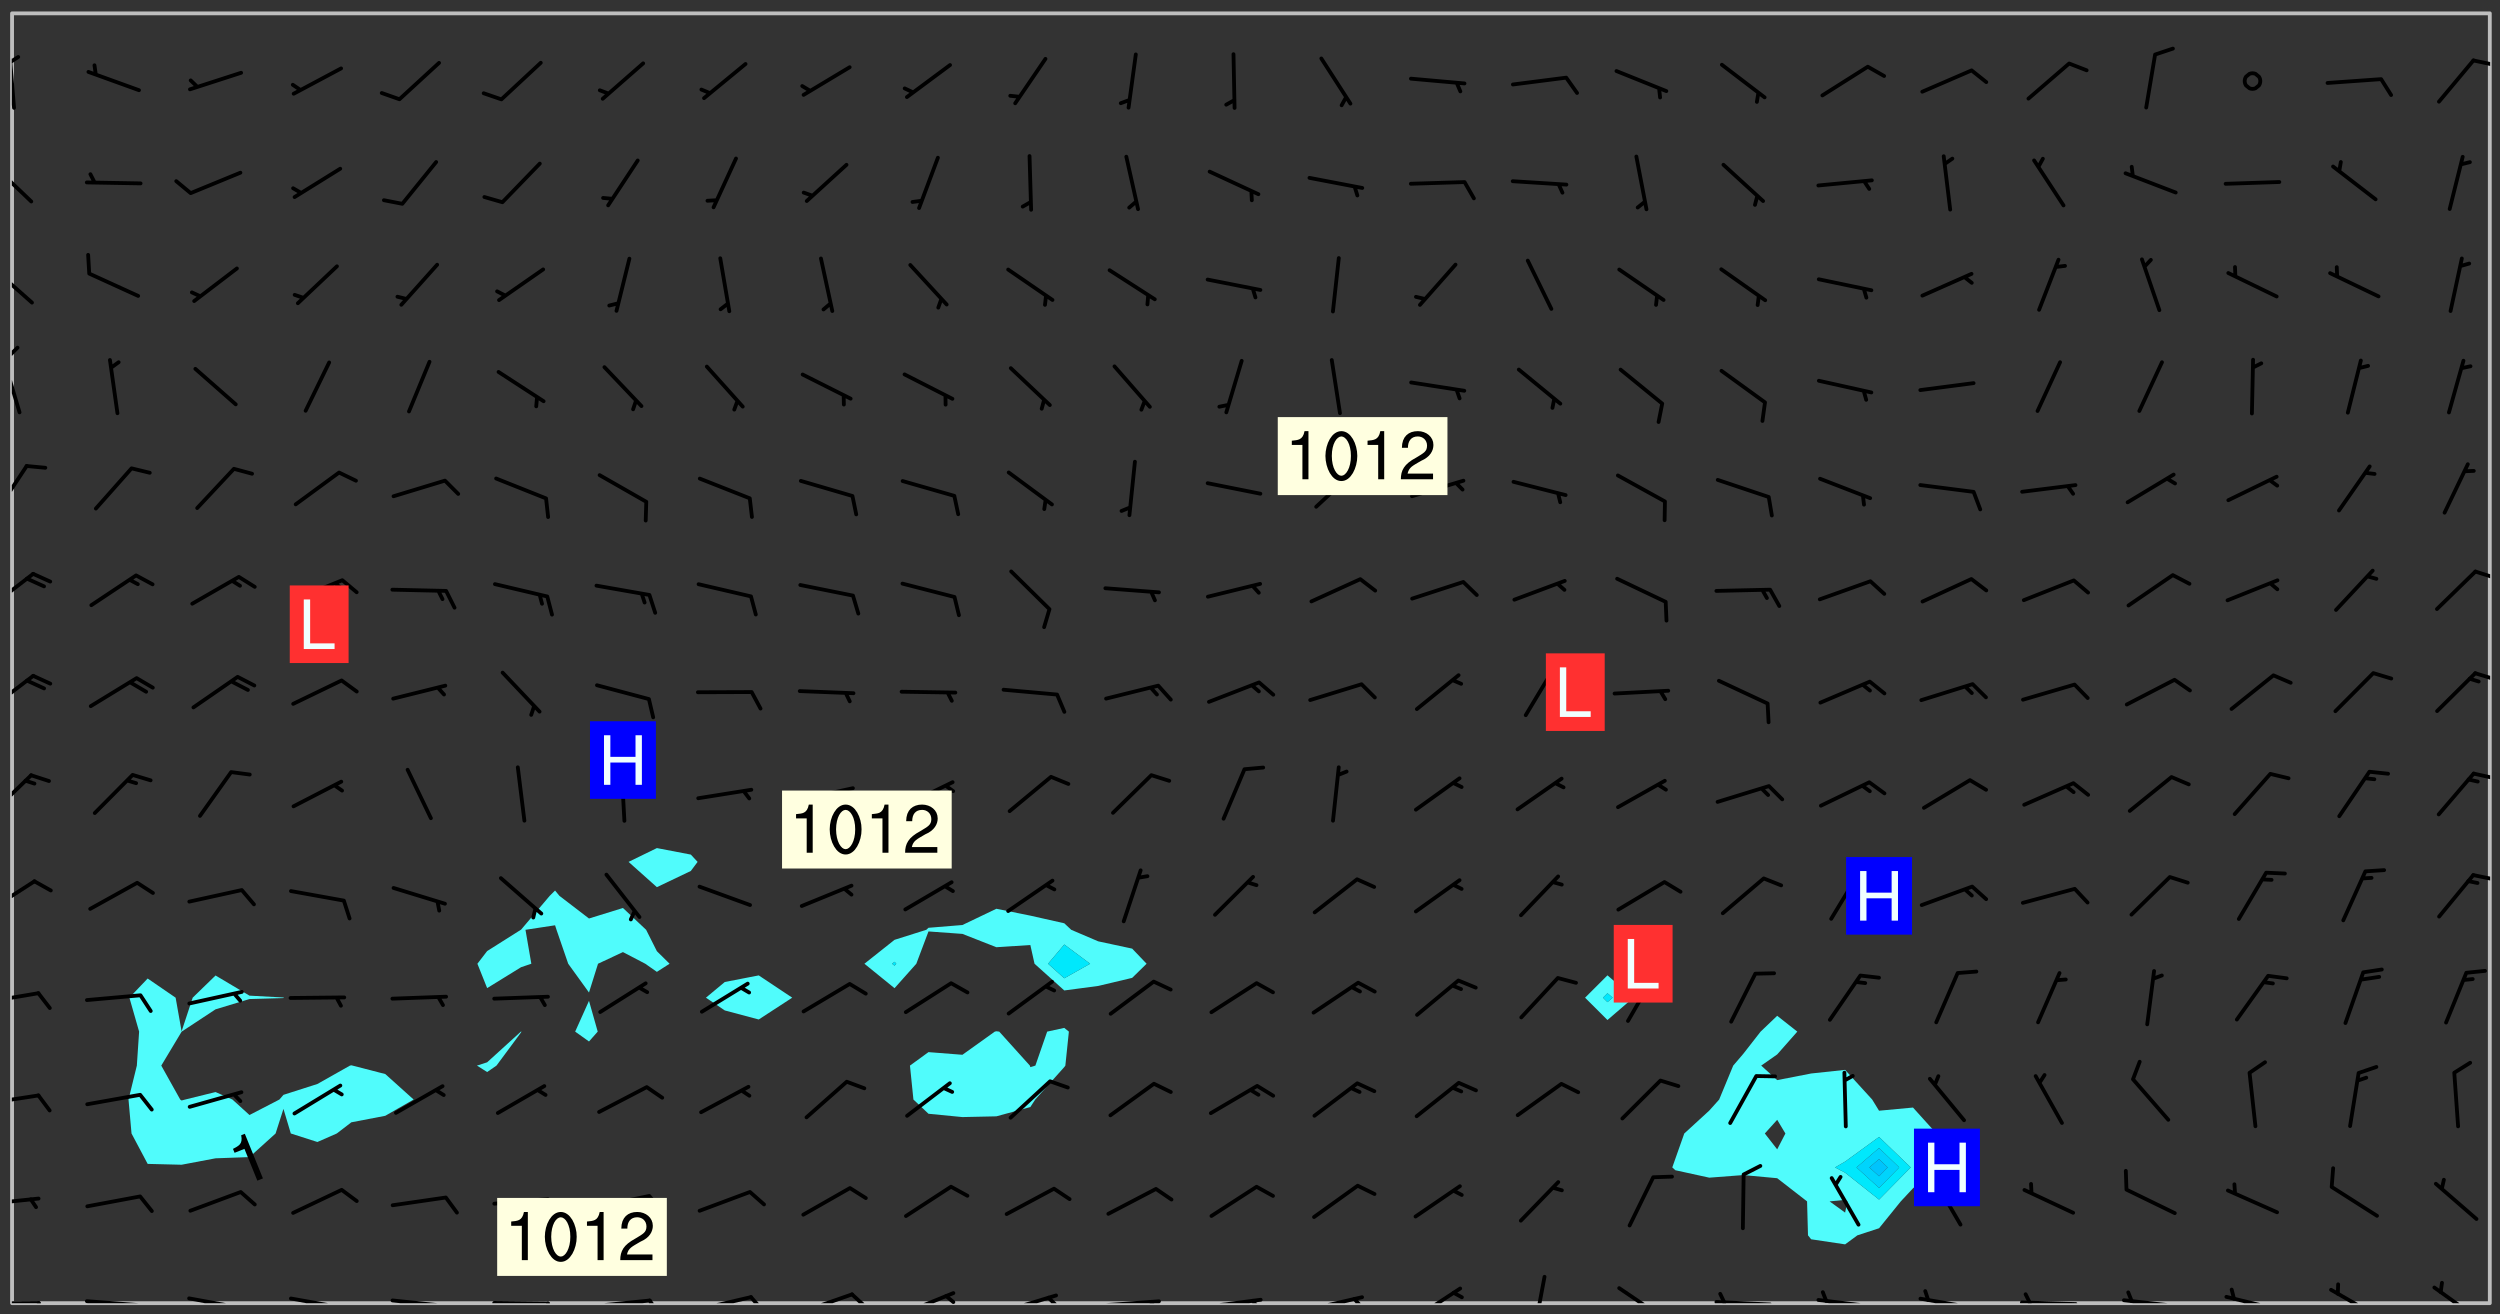 <svg xmlns="http://www.w3.org/2000/svg" role="img" xmlns:xlink="http://www.w3.org/1999/xlink" viewBox="142.45 309.95 326.84 171.84"><rect x="142.45" y="309.95" width="326.84" height="171.84" fill="#333333" stroke="none"/><defs><clipPath id="clip2"><path d="M 144 311.672 L 145 311.672 L 145 480.328 L 144 480.328 Z M 144 311.672"/></clipPath><clipPath id="clip3"><path d="M 144 311.672 L 468 311.672 L 468 480.328 L 144 480.328 Z M 144 311.672"/></clipPath><clipPath id="clip4"><path d="M 467 311.672 L 468 311.672 L 468 480.328 L 467 480.328 Z M 467 311.672"/></clipPath><clipPath id="clip5"><path d="M 144 480 L 148 480 L 148 480.328 L 144 480.328 Z M 144 480"/></clipPath><clipPath id="clip6"><path d="M 147 480 L 149 480 L 149 480.328 L 147 480.328 Z M 147 480"/></clipPath><clipPath id="clip7"><path d="M 153 479 L 162 479 L 162 480.328 L 153 480.328 Z M 153 479"/></clipPath><clipPath id="clip8"><path d="M 160 480 L 163 480 L 163 480.328 L 160 480.328 Z M 160 480"/></clipPath><clipPath id="clip9"><path d="M 166 479 L 175 479 L 175 480.328 L 166 480.328 Z M 166 479"/></clipPath><clipPath id="clip10"><path d="M 172 480 L 174 480 L 174 480.328 L 172 480.328 Z M 172 480"/></clipPath><clipPath id="clip11"><path d="M 180 479 L 188 479 L 188 480.328 L 180 480.328 Z M 180 479"/></clipPath><clipPath id="clip12"><path d="M 187 480 L 189 480 L 189 480.328 L 187 480.328 Z M 187 480"/></clipPath><clipPath id="clip13"><path d="M 193 479 L 202 479 L 202 480.328 L 193 480.328 Z M 193 479"/></clipPath><clipPath id="clip14"><path d="M 200 480 L 202 480 L 202 480.328 L 200 480.328 Z M 200 480"/></clipPath><clipPath id="clip15"><path d="M 206 480 L 215 480 L 215 480.328 L 206 480.328 Z M 206 480"/></clipPath><clipPath id="clip16"><path d="M 213 480 L 216 480 L 216 480.328 L 213 480.328 Z M 213 480"/></clipPath><clipPath id="clip17"><path d="M 220 479 L 228 479 L 228 480.328 L 220 480.328 Z M 220 479"/></clipPath><clipPath id="clip18"><path d="M 227 479 L 229 479 L 229 480.328 L 227 480.328 Z M 227 479"/></clipPath><clipPath id="clip19"><path d="M 233 479 L 241 479 L 241 480.328 L 233 480.328 Z M 233 479"/></clipPath><clipPath id="clip20"><path d="M 240 479 L 243 479 L 243 480.328 L 240 480.328 Z M 240 479"/></clipPath><clipPath id="clip21"><path d="M 246 478 L 255 478 L 255 480.328 L 246 480.328 Z M 246 478"/></clipPath><clipPath id="clip22"><path d="M 253 478 L 256 478 L 256 480.328 L 253 480.328 Z M 253 478"/></clipPath><clipPath id="clip23"><path d="M 260 478 L 268 478 L 268 480.328 L 260 480.328 Z M 260 478"/></clipPath><clipPath id="clip24"><path d="M 265 479 L 268 479 L 268 480.328 L 265 480.328 Z M 265 479"/></clipPath><clipPath id="clip25"><path d="M 273 479 L 281 479 L 281 480.328 L 273 480.328 Z M 273 479"/></clipPath><clipPath id="clip26"><path d="M 279 479 L 281 479 L 281 480.328 L 279 480.328 Z M 279 479"/></clipPath><clipPath id="clip27"><path d="M 286 479 L 295 479 L 295 480.328 L 286 480.328 Z M 286 479"/></clipPath><clipPath id="clip28"><path d="M 292 479 L 294 479 L 294 480.328 L 292 480.328 Z M 292 479"/></clipPath><clipPath id="clip29"><path d="M 300 479 L 308 479 L 308 480.328 L 300 480.328 Z M 300 479"/></clipPath><clipPath id="clip30"><path d="M 306 479 L 308 479 L 308 480.328 L 306 480.328 Z M 306 479"/></clipPath><clipPath id="clip31"><path d="M 313 479 L 321 479 L 321 480.328 L 313 480.328 Z M 313 479"/></clipPath><clipPath id="clip32"><path d="M 319 479 L 321 479 L 321 480.328 L 319 480.328 Z M 319 479"/></clipPath><clipPath id="clip33"><path d="M 327 478 L 334 478 L 334 480.328 L 327 480.328 Z M 327 478"/></clipPath><clipPath id="clip34"><path d="M 342 476 L 345 476 L 345 480.328 L 342 480.328 Z M 342 476"/></clipPath><clipPath id="clip35"><path d="M 353 478 L 361 478 L 361 480.328 L 353 480.328 Z M 353 478"/></clipPath><clipPath id="clip36"><path d="M 366 479 L 375 479 L 375 480.328 L 366 480.328 Z M 366 479"/></clipPath><clipPath id="clip37"><path d="M 367 478 L 369 478 L 369 480.328 L 367 480.328 Z M 367 478"/></clipPath><clipPath id="clip38"><path d="M 379 479 L 388 479 L 388 480.328 L 379 480.328 Z M 379 479"/></clipPath><clipPath id="clip39"><path d="M 380 478 L 382 478 L 382 480.328 L 380 480.328 Z M 380 478"/></clipPath><clipPath id="clip40"><path d="M 393 479 L 401 479 L 401 480.328 L 393 480.328 Z M 393 479"/></clipPath><clipPath id="clip41"><path d="M 393 478 L 395 478 L 395 480.328 L 393 480.328 Z M 393 478"/></clipPath><clipPath id="clip42"><path d="M 406 479 L 415 479 L 415 480.328 L 406 480.328 Z M 406 479"/></clipPath><clipPath id="clip43"><path d="M 407 478 L 409 478 L 409 480.328 L 407 480.328 Z M 407 478"/></clipPath><clipPath id="clip44"><path d="M 419 479 L 428 479 L 428 480.328 L 419 480.328 Z M 419 479"/></clipPath><clipPath id="clip45"><path d="M 420 478 L 422 478 L 422 480.328 L 420 480.328 Z M 420 478"/></clipPath><clipPath id="clip46"><path d="M 433 479 L 441 479 L 441 480.328 L 433 480.328 Z M 433 479"/></clipPath><clipPath id="clip47"><path d="M 446 478 L 454 478 L 454 480.328 L 446 480.328 Z M 446 478"/></clipPath><clipPath id="clip48"><path d="M 460 478 L 467 478 L 467 480.328 L 460 480.328 Z M 460 478"/></clipPath><clipPath id="clip49"><path d="M 144 466 L 148 466 L 148 468 L 144 468 Z M 144 466"/></clipPath><clipPath id="clip50"><path d="M 144 452 L 148 452 L 148 455 L 144 455 Z M 144 452"/></clipPath><clipPath id="clip51"><path d="M 144 439 L 148 439 L 148 442 L 144 442 Z M 144 439"/></clipPath><clipPath id="clip52"><path d="M 144 424 L 148 424 L 148 430 L 144 430 Z M 144 424"/></clipPath><clipPath id="clip53"><path d="M 465 424 L 468 424 L 468 426 L 465 426 Z M 465 424"/></clipPath><clipPath id="clip54"><path d="M 144 411 L 147 411 L 147 417 L 144 417 Z M 144 411"/></clipPath><clipPath id="clip55"><path d="M 465 410 L 468 410 L 468 412 L 465 412 Z M 465 410"/></clipPath><clipPath id="clip56"><path d="M 144 398 L 148 398 L 148 403 L 144 403 Z M 144 398"/></clipPath><clipPath id="clip57"><path d="M 465 397 L 468 397 L 468 399 L 465 399 Z M 465 397"/></clipPath><clipPath id="clip58"><path d="M 144 384 L 148 384 L 148 390 L 144 390 Z M 144 384"/></clipPath><clipPath id="clip59"><path d="M 465 384 L 468 384 L 468 386 L 465 386 Z M 465 384"/></clipPath><clipPath id="clip60"><path d="M 144 370 L 147 370 L 147 377 L 144 377 Z M 144 370"/></clipPath><clipPath id="clip61"><path d="M 144 356 L 146 356 L 146 365 L 144 365 Z M 144 356"/></clipPath><clipPath id="clip62"><path d="M 144 355 L 145 355 L 145 358 L 144 358 Z M 144 355"/></clipPath><clipPath id="clip63"><path d="M 144 344 L 147 344 L 147 350 L 144 350 Z M 144 344"/></clipPath><clipPath id="clip64"><path d="M 144 331 L 147 331 L 147 337 L 144 337 Z M 144 331"/></clipPath><clipPath id="clip65"><path d="M 144 316 L 145 316 L 145 325 L 144 325 Z M 144 316"/></clipPath><clipPath id="clip66"><path d="M 144 317 L 146 317 L 146 319 L 144 319 Z M 144 317"/></clipPath><clipPath id="clip67"><path d="M 465 317 L 468 317 L 468 319 L 465 319 Z M 465 317"/></clipPath><g id="surface1787" clip-path="url(#clip1)"><path fill="#fff" fill-opacity="0" fill-rule="evenodd" d="M 0 0 L 1000 0 L 1000 1000 L 0 1000 Z M 0 0"/><path fill="#d3d3d3" fill-opacity="0" fill-rule="evenodd" d="M162.152 355.867L161.918 356.16 161.977 356.395 162.094 356.566 162.27 356.801 162.562 357.148 162.676 357.207 162.793 357.035 162.852 356.801 163.027 356.625 163.492 356.449 164.191 356.449 164.426 356.742 164.715 357.559 164.773 357.734 164.949 357.965 165.301 358.199 166 358.898 166.172 359.074 166.406 359.422 166.641 359.832 166.93 360.414 167.34 360.879 167.57 361.113 167.805 361.289 167.922 361.52 168.098 361.812 168.27 362.977 168.27 363.211 168.328 363.5 168.387 363.617 168.504 363.734 168.852 364.145 168.969 364.316 169.145 364.492 169.32 364.727 169.438 364.898 169.609 365.25 169.668 365.484 169.902 365.891 170.137 365.832 169.961 366.008 169.902 366.938 169.32 366.938 169.086 366.824 168.738 366.938 168.621 367.055 168.562 367.348 168.504 367.523 168.387 367.695 167.922 367.988 167.863 368.223 167.805 368.336 167.805 368.98 167.863 369.152 167.863 369.562 167.922 369.621 167.922 370.027 167.98 370.434 168.098 370.609 168.156 370.668 168.387 371.309 168.328 371.602 168.328 372.301 168.27 372.883 168.27 373.117 168.211 373.348 168.156 373.699 168.156 375.621 168.211 375.738 168.637 375.738 168.27 375.855 168.246 376.207 169.137 377.375 170.879 377.914 172.219 378.273 172.219 378.812 172.309 379.621 172.844 380.336 174.363 380.605 175.254 380.52 175.344 381.684 175.879 381.863 177.039 381.684 179.094 380.699 180.254 380.336 182.133 380.16 183.828 379.98 183.648 380.699 182.133 380.785 180.883 380.875 180.078 381.145 179.004 381.953 179.273 382.672 179.809 383.57 179.629 384.195 179.363 385.004 179.629 386.082 180.254 386.98 181.059 387.16 182.309 386.98 182.043 387.703 182.141 388.207 182.195 388.5 182.195 388.672 182.254 388.965 182.254 389.371 182.43 389.488 182.781 389.605 183.188 389.605 183.48 389.43 183.594 389.312 183.652 389.195 183.77 388.965 183.828 388.789 184.18 388.324 184.41 388.148 184.586 388.09 184.762 388.148 184.82 388.324 184.938 389.312 184.992 389.781 185.051 389.953 185.168 390.188 185.344 390.246 186.16 390.305 186.449 390.305 186.566 390.539 186.625 390.945 186.684 391.297 186.684 392.402 186.801 392.695 186.918 393.043 187.207 393.742 187.383 394.094 187.965 394.848 188.316 395.023 188.488 395.082 188.957 395.316 189.598 395.781 189.945 396.016 190.238 396.191 190.531 396.246 190.762 396.309 191.578 396.656 191.871 396.832 191.984 397.004 192.336 397.355 192.453 397.531 192.977 398.172 192.977 398.461 193.035 398.812 193.035 399.16 193.094 399.512 193.152 399.801 193.27 399.859 193.441 399.918 193.617 399.918 194.199 400.152 194.375 400.27 194.551 400.559 194.727 400.793 194.84 401.027 195.133 401.258 195.25 401.375 195.25 401.785 195.309 401.84 195.598 402.074 195.832 402.191 195.891 402.309 196.008 402.48 196.066 402.598 196.297 402.832 196.355 403.008 196.59 403.066 196.707 403.125 196.59 403.238 196.531 403.355 196.531 403.473 196.414 403.766 196.297 404.055 196.297 404.637 196.473 404.754 196.59 404.812 196.648 404.93 196.766 405.047 196.879 405.105 197.055 405.453 197.113 405.805 197.172 406.211 197.172 406.387 197.113 406.562 196.996 407.262 196.996 407.434 197.113 407.609 197.406 407.902 197.812 407.902 197.988 408.02 198.105 408.191 198.223 408.484 198.223 408.719 197.695 408.719 197.465 408.484 197.23 408.484 197.055 408.543 196.996 409.242 197.055 409.59 197.172 409.766 197.348 410.176 197.465 410.406 197.754 410.875 197.93 410.93 198.453 410.93 198.688 410.988 199.445 411.629 199.504 411.922 199.504 412.156 199.562 412.215 199.793 412.562 199.793 412.914 199.676 413.086 199.676 413.379 199.969 413.668 200.262 413.844 200.434 413.902 200.727 414.078 201.02 414.195 201.602 414.602 201.891 414.836 202.184 415.012 202.402 415.172 202.418 415.184 202.648 415.359 203.289 415.883 203.465 416.117 203.582 416.293 203.758 416.469 203.871 416.641 203.871 417.281 203.988 417.457 204.457 417.574 205.039 417.691 205.273 417.75 205.504 417.863 205.797 417.98 205.91 418.039 206.496 418.391 206.785 418.562 206.961 418.625 207.137 418.68 207.312 418.738 208.012 419.09 208.301 419.266 208.535 419.32 208.824 419.496 209.059 419.613 209.699 420.02 209.992 420.137 210.164 420.195 210.398 420.254 210.809 420.312 211.039 420.371 211.273 420.488 211.332 420.66 210.922 420.836 211.391 420.895 211.449 421.188 211.562 421.422 211.738 421.477 211.973 421.535 212.148 421.594 212.555 421.711 213.195 421.945 213.312 422.117 213.371 422.352 213.371 422.527 213.312 422.645 213.254 423.051 213.488 423.285 213.605 423.344 213.953 423.461 214.594 423.691 214.77 423.809 215.059 423.926 215.234 424.102 215.469 424.566 216.051 425.672 216.227 425.848 216.574 426.023 216.75 426.141 217.102 426.258 218.148 426.781 218.383 426.84 218.848 426.953 219.141 427.012 219.605 427.188 220.363 427.77 220.598 428.004 220.945 428.469 221.121 428.645 221.41 428.879 222.227 429.578 222.52 429.754 222.809 430.043 223.102 430.219 223.395 430.508 224.09 431.148 224.266 431.324 224.559 431.559 224.848 431.793 225.316 432.082 225.957 432.664 226.305 432.898 226.539 433.191 226.887 433.539 227.238 434.004 228.172 434.996 228.52 435.402 228.637 435.578 228.871 435.637 228.984 435.754 229.629 435.93 229.859 436.043 230.094 436.102 230.387 436.277 230.617 436.395 231.551 437.094 231.957 437.5 232.191 437.676 232.598 437.852 232.832 437.969 233.648 438.316 233.996 438.551 234.23 438.668 234.523 438.957 234.754 439.074 235.512 439.426 235.863 439.598 236.094 439.656 236.387 439.773 236.621 439.832 237.492 440.008 238.309 440.008 238.777 440.238 238.949 440.297 239.824 440.996 240.289 441.113 240.582 441.172 240.758 441.23 240.988 441.289 241.457 441.348 241.805 441.406 242.156 441.465 242.562 441.523 242.855 441.523 243.027 441.582 243.027 441.812 243.203 441.988 243.496 441.988 243.844 442.047 244.195 442.105 244.895 442.223 245.535 442.223 246 441.988 246.293 441.812 246.465 441.695 246.875 441.523 247.164 441.348 248.098 440.883 248.566 440.59 249.09 440.297 249.555 440.125 250.02 439.949 251.07 439.484 251.359 439.367 251.77 439.25 252.059 439.133 252.586 438.957 254.102 438.258 254.684 437.91 254.973 437.852 255.266 437.793 255.613 437.676 256.488 437.445 256.84 437.328 256.953 437.328 257.188 437.27 258.062 437.035 258.297 436.977 259.109 436.977 259.461 436.918 260.277 436.801 260.449 436.742 260.801 436.688 261.094 436.629 261.324 436.57 262.141 436.395 262.316 436.336 262.664 436.336 262.898 436.277 263.363 436.16 264.121 435.988 264.355 435.93 264.703 435.93 265.113 435.812 265.402 435.754 266.688 435.695 266.977 435.695 267.387 435.637 267.617 435.578 267.793 435.578 268.668 435.461 269.074 435.461 269.484 435.344 269.832 435.344 270.184 435.23 271.055 435.172 272.805 435.172 273.852 435.461 274.262 435.578 274.551 435.695 274.902 435.812 275.191 435.93 276.242 436.102 276.531 436.16 276.824 436.16 277.117 436.219 277.289 436.277 277.699 436.336 277.871 436.395 277.988 436.453 278.105 436.453 278.223 436.512 278.574 436.57 278.688 436.57 279.098 436.637 281.02 437.031 282.945 437.426 284.465 437.875 286.16 438.594 288.305 439.398 289.91 438.68 291.34 437.875 292.5 436.797 293.75 436.348 296.785 435.629 298.66 435.27 300.805 433.922 303.039 432.668 305.539 431.41 307.234 430.961 309.02 430.781 310.18 430.512 310.805 431.051 312.145 430.781 312.859 429.793 313.844 428.449 314.289 428.27 315.094 427.91 316.969 427.371 318.754 426.922 320.004 426.652 321.164 426.562 322.863 426.473 324.824 426.203 326.074 426.113 326.613 426.113 327.238 426.023 328.129 426.023 330.273 425.844 332.684 425.664 335.273 425.574 336.969 425.754 338.578 425.844 340.008 426.203 341.168 426.922 343.043 427.91 344.203 429.438 344.469 430.152 345.098 430.242 345.453 431.141 345.988 431.68 346.523 433.207 347.598 433.566 348.133 433.566 347.328 434.102 347.418 435.809 348.133 438.504 349.023 439.309 349.918 440.297 350.633 441.555 352.418 442.094 353.938 441.914 354.293 443.258 355.902 442.453 356.883 441.914 357.152 442.184 357.469 441.969 357.688 441.824 358.488 442.273 358.938 441.914 359.293 441.914 359.828 441.645 360.367 440.926 360.902 440.656 361.527 439.668 362.688 440.117 363.527 440.488 364.922 441.105 366.617 440.926 368.223 440.926 370.008 441.016 370.188 439.309 370.723 437.965 371.527 438.234 372.02 439.082 372.422 439.488 372.332 440.027 372.332 440.387 373.047 440.836 373.758 440.566 375.188 440.566 375.547 441.555 375.992 442.812 376.707 444.156 377.957 444.785 379.652 445.414 380.367 445.234 380.547 444.695 381.527 444.605 381.977 444.965 382.062 446.223 381.797 446.852 381.262 447.031 381.262 447.57 381.977 448.555 382.242 449.094 383.227 450.082 384.027 451.16 383.762 451.52 383.672 452.418 383.047 454.75 382.691 456.816 382.602 458.609 382.422 459.328 382.332 459.867 382.332 461.305 381.352 463.188 380.992 464.895 380.457 465.793 379.652 466.961 379.387 467.5 381.441 468.754 381.527 469.113 381.172 469.652 381.082 469.473 381.082 470.281 381.172 471.719 380.727 472.434 379.652 472.527 379.387 473.242 379.922 474.141 380.727 474.859 381.887 475.668 383.227 475.938 383.672 476.297 383.316 476.746 381.527 476.656 380.277 476.207 379.562 475.488 378.938 475.398 378.762 478.988 378.574 480.297 467.934 480.297 467.934 311.703 412.664 311.703 412.664 360.785 413.426 360.91 416.715 361.453 418.738 364.289 418.738 367.043 421.09 367.375 423.438 367.707 427.488 367.707 426.109 371.867 424.086 372.574 422.062 373.277 421.52 373.621 418.926 375.238 418.738 375.355 416.715 373.277 415.984 370.535 413.312 368.457 411.938 364.957 411.871 364.875 409.914 362.203 412.664 360.785 412.664 311.703 294.422 311.703 294.422 403.117 294.539 403.148 294.672 403.16 294.746 403.234 294.852 403.281 294.941 403.34 295.027 403.398 295.117 403.457 295.414 403.754 295.473 403.844 295.504 403.961 295.531 404.078 295.547 404.215 295.516 404.332 295.457 404.422 295.398 404.508 295.355 404.613 295.309 404.715 295.281 404.836 295.281 404.98 295.457 405.25 295.605 405.398 295.68 405.484 295.754 405.559 295.797 405.664 295.859 405.754 295.918 405.84 295.961 405.945 296.02 406.035 296.066 406.137 296.109 406.242 296.168 406.328 296.285 406.508 296.359 406.582 296.422 406.668 296.48 406.758 296.523 406.863 296.582 406.953 296.641 407.039 296.703 407.129 296.762 407.219 296.805 407.32 296.922 407.5 296.996 407.574 297.055 407.66 297.129 407.734 297.219 407.793 297.324 407.84 297.473 407.84 297.605 407.824 297.738 407.84 297.84 407.793 297.914 407.719 297.961 407.617 297.945 407.484 297.945 407.336 297.898 407.23 297.871 407.113 297.824 407.012 297.797 406.891 297.754 406.789 297.691 406.699 297.648 406.598 297.605 406.492 297.574 406.375 297.559 406.242 297.547 406.105 297.633 406.047 297.691 405.961 297.812 405.93 297.855 406.035 297.871 406.168 297.871 406.285 297.93 406.387 297.988 406.477 298.078 406.535 298.227 406.684 298.285 406.773 298.328 406.879 298.316 406.98 298.402 407.039 298.508 407.086 298.594 407.145 298.684 407.203 298.758 407.277 298.641 407.305 298.535 407.352 298.449 407.41 298.375 407.484 298.316 407.574 298.254 407.66 298.227 407.781 298.18 407.883 298.137 407.988 298.105 408.105 298.094 408.238 298.078 408.371 298.078 408.52 298.105 408.637 298.152 408.742 298.195 408.844 298.254 408.934 298.328 409.008 298.418 409.066 298.492 409.141 298.582 409.199 298.641 409.289 298.684 409.395 298.73 409.496 298.848 409.527 298.98 409.543 299.129 409.543 299.246 409.512 299.352 409.555 299.395 409.66 299.441 409.762 299.469 409.883 299.5 410 299.527 410.117 299.559 410.238 299.586 410.355 299.691 410.398 299.793 410.445 299.926 410.43 300.074 410.578 300.137 410.664 300.211 410.738 300.281 410.812 300.371 410.875 300.477 410.918 300.578 410.961 300.695 410.992 300.832 411.008 300.949 410.977 301.023 410.902 301.051 410.785 301.039 410.652 301.008 410.531 300.98 410.414 301.023 410.309 301.141 410.309 301.23 410.371 301.348 410.398 301.496 410.398 301.629 410.414 301.777 410.414 301.91 410.43 302.043 410.414 302.191 410.414 302.324 410.398 302.457 410.387 302.594 410.398 302.711 410.371 302.844 410.355 303.035 410.297 302.977 410.473 302.961 410.605 302.934 410.727 302.918 410.859 302.859 410.945 302.727 410.961 302.621 411.008 302.516 411.051 302.398 411.082 302.281 411.109 302.016 411.141 301.867 411.141 301.734 411.156 301.66 411.23 301.719 411.316 301.867 411.465 301.984 411.645 302.059 411.715 302.148 411.777 302.238 411.836 302.324 411.895 302.414 411.953 302.516 411.996 302.621 412.059 302.727 412.102 302.812 412.16 302.918 412.207 303.02 412.25 303.199 412.367 303.258 412.457 303.215 412.559 303.168 412.664 303.184 412.797 303.406 413.02 303.465 413.109 303.508 413.211 303.539 413.332 303.582 413.434 303.598 413.566 303.629 413.684 303.641 413.82 303.672 413.938 303.82 414.086 303.922 414.129 304.027 414.172 304.145 414.203 304.277 414.219 304.414 414.234 304.531 414.234 304.648 414.203 304.738 414.145 304.781 414.039 304.828 413.938 304.871 413.832 304.902 413.715 304.914 413.582 304.914 413.434 304.902 413.301 304.887 413.168 304.855 413.051 304.812 412.945 304.766 412.84 304.723 412.738 304.68 412.633 304.664 412.5 304.68 412.367 304.707 412.25 304.738 412.133 304.766 412.012 304.812 411.91 304.902 411.852 304.988 411.789 305.062 411.715 305.152 411.656 305.375 411.434 305.434 411.348 305.508 411.273 305.625 411.094 305.684 411.008 305.684 410.859 305.609 410.785 305.508 410.738 305.402 410.695 305.301 410.652 305.242 410.562 305.195 410.457 305.168 410.34 305.258 410.281 305.375 410.25 305.477 410.207 305.656 410.09 305.805 409.941 305.816 409.809 305.805 409.703 305.715 409.645 305.582 409.66 305.434 409.66 305.301 409.676 305.168 409.66 305.047 409.629 304.961 409.57 304.887 409.496 304.828 409.406 304.766 409.32 304.648 409.141 304.59 409.055 304.621 408.934 304.707 408.875 304.828 408.844 304.887 408.758 304.887 408.637 304.855 408.52 304.797 408.43 304.738 408.344 304.691 408.238 304.664 408.121 304.648 407.988 304.707 407.898 304.781 407.824 304.871 407.766 304.988 407.586 305.062 407.512 305.121 407.426 305.27 407.277 305.391 407.246 305.523 407.23 305.656 407.246 305.73 407.32 305.773 407.426 305.789 407.559 305.758 407.676 305.641 407.707 305.508 407.719 305.359 407.867 305.316 407.973 305.27 408.074 305.242 408.195 305.211 408.312 305.211 408.461 305.242 408.578 305.285 408.684 305.344 408.773 305.418 408.844 305.492 408.918 305.609 408.949 305.73 408.977 305.848 408.949 305.98 408.934 306.098 408.934 306.188 408.992 306.262 409.066 306.309 409.172 306.367 409.258 306.469 409.305 306.602 409.32 306.707 409.363 306.793 409.422 306.781 409.527 306.707 409.602 306.527 409.719 306.469 409.809 306.379 409.867 306.309 409.941 306.234 410.016 306.172 410.105 306.145 410.223 306.129 410.355 306.145 410.488 306.129 410.621 306.129 410.77 306.145 410.902 306.172 411.02 306.203 411.141 306.277 411.215 306.367 411.273 306.453 411.332 306.543 411.391 306.66 411.422 306.66 411.508 306.559 411.555 306.469 411.613 306.203 411.645 306.086 411.672 305.938 411.672 305.832 411.715 305.73 411.762 305.672 411.852 305.609 412.086 305.598 412.219 305.566 412.34 305.551 412.473 305.551 412.766 305.539 412.898 305.551 413.035 305.566 413.168 305.699 413.184 305.832 413.195 305.953 413.227 306.039 413.285 306.113 413.359 306.16 413.465 306.203 413.566 306.219 413.699 306.219 414.145 306.203 414.277 306.203 414.723 306.234 414.988 306.262 415.105 306.277 415.238 306.309 415.355 306.395 415.566 306.426 415.832 306.426 415.98 306.395 416.098 306.367 416.215 306.336 416.336 306.309 416.453 306.277 416.57 306.246 416.691 306.234 416.824 306.219 416.957 306.309 417.016 306.426 416.984 306.527 417 306.574 417.105 306.543 417.371 306.543 417.812 306.5 417.918 306.453 418.023 306.41 418.125 306.367 418.23 306.309 418.316 306.277 418.438 306.234 418.555 306.203 418.672 306.188 418.805 306.203 418.938 306.262 419.027 306.367 419.074 306.453 419.133 306.512 419.219 306.5 419.355 306.469 419.473 306.426 419.574 306.426 420.02 306.41 420.152 306.41 420.301 306.379 420.418 306.336 420.523 306.309 420.641 306.262 420.746 306.219 420.848 306.188 420.969 306.16 421.086 306.129 421.219 306.098 421.336 306.07 421.453 306.027 421.559 305.996 421.676 305.965 421.797 305.953 421.93 305.938 422.062 305.938 422.359 305.965 422.477 305.965 422.625 306.012 423.023 306.039 423.141 306.098 423.23 306.219 423.262 306.367 423.262 306.5 423.246 306.559 423.336 306.559 423.453 306.5 423.543 306.41 423.602 306.309 423.645 306.203 423.691 306.113 423.75 306.027 423.809 305.891 423.824 305.773 423.793 305.641 423.777 305.539 423.824 305.477 423.91 305.465 424.047 305.449 424.18 305.418 424.297 305.391 424.414 305.375 424.547 305.344 424.668 305.344 424.965 305.359 425.098 305.391 425.215 305.391 425.363 305.402 425.496 305.402 425.645 305.375 425.762 305.328 425.863 305.301 425.984 305.27 426.102 305.211 426.191 305.137 426.266 305.035 426.309 304.93 426.355 304.812 426.383 304.691 426.414 304.59 426.367 304.648 426.281 304.754 426.234 304.781 426.117 304.812 426 304.84 425.879 304.871 425.762 304.871 425.613 304.887 425.48 304.855 425.363 304.812 425.258 304.707 425.273 304.633 425.348 304.531 425.391 304.441 425.453 304.367 425.527 304.324 425.629 304.309 425.762 304.277 425.879 304.25 426 304.219 426.117 304.191 426.234 304.16 426.355 304.133 426.473 304.102 426.59 304.059 426.695 303.969 426.754 303.879 426.754 303.762 426.723 303.73 426.637 303.746 426.5 303.715 426.383 303.715 426.234 303.703 426.102 303.703 425.953 303.641 425.719 303.613 425.598 303.57 425.496 303.523 425.391 303.465 425.305 303.406 425.215 303.363 425.109 303.301 425.023 303.152 424.875 303.082 424.801 302.977 424.754 302.871 424.711 302.77 424.668 302.473 424.371 302.383 424.297 302.297 424.238 302.191 424.195 302.102 424.133 302.016 424.074 301.91 424.031 301.82 423.973 301.734 423.91 301.66 423.84 301.555 423.793 301.469 423.734 301.363 423.691 301.273 423.629 301.172 423.586 301.066 423.543 300.98 423.484 300.875 423.438 300.77 423.395 300.668 423.348 300.578 423.289 300.477 423.246 300.371 423.203 300.281 423.141 300.164 423.113 300.031 423.098 299.898 423.113 299.75 423.113 299.617 423.129 299.5 423.098 299.41 423.039 299.336 422.965 299.246 422.906 299.145 422.859 298.996 422.859 298.875 422.832 298.773 422.789 298.699 422.715 298.582 422.535 298.492 422.477 298.391 422.434 298.301 422.371 298.195 422.328 298.105 422.27 298.02 422.211 297.914 422.164 297.855 422.078 297.797 421.988 297.754 421.883 297.707 421.781 297.633 421.707 297.547 421.648 297.473 421.574 297.383 421.516 297.16 421.293 297.117 421.188 297.086 420.922 297.191 420.879 297.336 420.879 297.441 420.922 297.516 420.996 297.605 421.055 297.691 421.113 297.797 421.16 297.887 421.219 298.035 421.367 298.105 421.441 298.254 421.59 298.316 421.676 298.391 421.75 298.477 421.809 298.551 421.883 298.641 421.945 298.73 422.004 298.816 422.062 299.086 422.238 299.188 422.285 299.293 422.328 299.395 422.371 299.441 422.297 299.5 422.211 299.574 422.137 299.645 422.062 299.75 422.105 299.824 422.18 299.883 422.27 299.926 422.371 299.973 422.477 300.016 422.582 300.137 422.609 300.254 422.582 300.328 422.492 300.371 422.387 300.43 422.297 300.504 422.223 300.609 422.18 300.727 422.152 300.859 422.164 300.949 422.223 301.098 422.371 301.156 422.461 301.199 422.566 301.246 422.668 301.289 422.773 301.332 422.875 301.438 422.922 301.543 422.965 301.676 422.98 301.762 422.922 301.82 422.832 301.895 422.758 302 422.715 302.117 422.742 302.223 422.789 302.324 422.832 302.43 422.875 302.531 422.922 302.711 423.039 302.711 423.156 302.695 423.289 302.711 423.422 302.727 423.559 302.785 423.645 302.887 423.691 303.008 423.719 303.125 423.75 303.273 423.75 303.391 423.719 303.449 423.629 303.629 423.512 303.688 423.422 303.762 423.348 303.82 423.262 303.938 423.082 304.117 422.965 304.234 422.996 304.324 423.055 304.367 423.129 304.352 423.262 304.352 423.379 304.441 423.438 304.59 423.438 304.723 423.422 304.855 423.41 305.121 423.379 305.227 423.336 305.344 423.305 305.465 423.277 305.539 423.203 305.609 423.129 305.672 423.039 305.656 422.934 305.609 422.832 305.508 422.789 305.402 422.773 305.285 422.801 305.02 422.832 304.871 422.832 304.797 422.758 304.707 422.699 304.59 422.668 304.473 422.641 304.34 422.625 304.191 422.625 304.059 422.641 303.762 422.641 303.656 422.594 303.508 422.445 303.465 422.344 303.406 422.254 303.629 422.031 303.715 421.973 303.82 421.93 303.938 421.898 304.07 421.883 304.203 421.898 304.34 421.914 304.441 421.957 304.574 421.945 304.664 421.883 304.766 421.84 304.828 421.75 304.781 421.648 304.691 421.59 304.574 421.559 304.473 421.516 304.414 421.426 304.352 421.336 304.352 421.219 304.367 421.086 304.473 421.039 304.547 420.969 304.547 420.848 304.457 420.789 304.426 420.672 304.516 420.613 304.59 420.539 304.633 420.434 304.691 420.344 304.738 420.242 304.754 420.109 304.754 419.961 304.707 419.855 304.664 419.754 304.574 419.695 304.441 419.68 304.34 419.637 304.203 419.621 304.086 419.59 303.641 419.59 303.508 419.574 303.375 419.562 303.242 419.547 303.125 419.516 302.977 419.516 302.844 419.5 302.711 419.488 302.445 419.457 302.324 419.414 302.238 419.355 302.164 419.281 302.164 419.133 302.176 419 302.281 418.953 302.383 418.91 302.516 418.895 302.668 418.895 302.801 418.879 303.094 418.879 303.215 418.91 303.316 418.953 303.406 419.012 303.641 419.074 303.762 419.027 303.852 418.969 303.953 418.926 304.086 418.91 304.191 418.953 304.293 419 304.426 419.012 304.547 418.984 304.691 418.984 304.812 418.953 304.93 418.926 305.035 418.879 305.109 418.805 305.195 418.746 305.344 418.598 305.402 418.512 305.449 418.406 305.477 418.289 305.492 418.184 305.391 418.141 305.301 418.082 305.184 418.051 305.078 418.008 304.988 417.945 304.914 417.859 304.84 417.785 304.738 417.742 304.633 417.695 304.531 417.652 304.473 417.562 304.426 417.461 304.34 417.25 304.277 417.164 304.219 417.074 304.145 417 304.059 416.941 303.789 416.941 303.672 416.973 303.582 417.031 303.48 417.074 303.348 417.09 303.242 417.074 303.215 416.957 303.152 416.867 303.035 416.836 302.934 416.793 302.785 416.645 302.754 416.527 302.738 416.422 302.812 416.348 302.992 416.23 303.109 416.203 303.227 416.172 303.363 416.188 303.465 416.23 303.57 416.273 303.672 416.32 303.777 416.363 303.895 416.395 304.027 416.41 304.145 416.438 304.277 416.453 304.383 416.438 304.473 416.379 304.398 416.305 304.293 416.262 304.219 416.188 304.145 416.098 303.996 415.949 303.91 415.891 303.82 415.832 303.746 415.758 303.656 415.699 303.555 415.652 303.434 415.625 303.332 415.578 303.227 415.535 303.109 415.504 303.008 415.461 302.887 415.43 302.738 415.43 302.621 415.461 302.516 415.504 302.43 415.566 302.25 415.684 302.164 415.742 302.074 415.801 301.969 415.848 301.883 415.906 301.777 415.949 301.676 415.992 301.57 416.039 301.496 416.113 301.438 416.203 301.379 416.289 301.332 416.395 301.273 416.48 301.199 416.555 301.066 416.543 300.949 416.512 300.832 416.512 300.758 416.586 300.668 416.645 300.594 416.719 300.504 416.777 300.418 416.836 300.312 416.883 300.211 416.926 300.074 416.941 299.973 416.898 299.824 416.75 299.719 416.703 299.633 416.703 299.527 416.75 299.426 416.793 299.305 416.824 299.188 416.793 299.113 416.719 299.113 416.602 299.145 416.48 299.219 416.41 299.277 416.32 299.352 416.246 299.469 416.215 299.574 416.172 299.867 416.172 300 416.156 300.137 416.141 300.238 416.098 300.328 416.039 300.43 415.992 300.52 415.934 300.652 415.922 300.742 415.98 300.875 415.992 300.965 415.934 301.051 415.875 301.156 415.832 301.246 415.773 301.332 415.711 301.422 415.652 301.57 415.504 301.629 415.418 301.688 415.328 301.793 415.285 301.926 415.27 302.043 415.297 302.164 415.328 302.223 415.27 302.281 415.18 302.312 414.914 302.34 414.797 302.445 414.809 302.578 414.824 302.68 414.781 302.77 414.723 302.828 414.633 302.902 414.559 302.961 414.469 303.008 414.367 303.02 414.234 303.008 414.102 302.961 413.996 302.812 413.848 302.754 413.758 302.695 413.672 302.652 413.566 302.652 413.121 302.668 412.988 302.668 412.84 302.68 412.707 302.621 412.648 302.531 412.707 302.43 412.664 302.25 412.547 302.164 412.488 302.102 412.398 302.043 412.309 301.969 412.234 301.883 412.176 301.762 412.207 301.66 412.219 301.555 412.266 301.469 412.324 301.363 412.367 301.215 412.516 301.125 412.574 301.039 412.633 300.949 412.695 300.844 412.738 300.711 412.754 300.711 412.633 300.816 412.59 300.934 412.559 301.008 412.488 301.051 412.383 301.051 412.234 301.023 412.117 300.875 411.969 300.742 411.953 300.594 411.953 300.477 411.984 300.371 412.027 300.27 412.07 300.18 412.133 300.062 412.16 299.988 412.086 300 411.953 299.957 411.852 299.914 411.746 299.824 411.688 299.707 411.715 299.586 411.746 299.469 411.777 299.367 411.82 299.246 411.852 299.145 411.895 299.039 411.938 298.949 411.996 298.848 412.012 298.848 411.895 298.863 411.762 298.805 411.672 298.73 411.715 298.582 411.863 298.523 411.953 298.449 412.027 298.402 412.133 298.359 412.234 298.285 412.309 298.227 412.398 298.152 412.473 298.094 412.559 298.02 412.633 297.93 412.695 297.855 412.766 297.781 412.84 297.68 412.855 297.547 412.871 297.441 412.828 297.441 412.707 297.59 412.559 297.633 412.457 297.691 412.367 297.738 412.266 297.781 412.16 297.84 412.07 297.871 411.953 297.914 411.852 297.945 411.73 297.973 411.613 298.02 411.508 298.062 411.406 298.105 411.301 298.18 411.23 298.27 411.168 298.359 411.109 298.461 411.066 298.758 411.066 299.023 411.035 299.129 410.992 299.055 410.918 298.938 410.887 298.832 410.844 298.742 410.785 298.641 410.738 298.551 410.68 298.449 410.637 298.344 410.594 298.254 410.531 298.168 410.473 298.062 410.43 297.961 410.387 297.84 410.355 297.723 410.324 297.621 410.281 297.5 410.25 297.398 410.207 297.309 410.148 297.266 410.043 297.25 409.91 297.352 409.867 297.484 409.852 297.621 409.867 297.754 409.852 297.855 409.809 297.914 409.719 297.93 409.613 297.84 409.555 297.766 409.48 297.664 409.438 297.574 409.379 297.426 409.23 297.383 409.125 297.367 408.992 297.367 408.699 297.309 408.609 297.219 408.551 297.145 408.477 297.102 408.371 297.07 408.254 297.012 408.164 296.938 408.09 296.82 408.062 296.746 407.988 296.656 407.93 296.566 407.867 296.48 407.809 296.406 407.734 296.348 407.648 296.301 407.543 296.215 407.484 296.066 407.336 295.871 407.277 295.738 407.293 295.637 407.336 295.562 407.41 295.516 407.512 295.473 407.617 295.414 407.707 295.355 407.793 295.059 408.09 294.969 408.148 294.883 408.148 294.82 408.062 294.777 407.957 294.809 407.84 294.867 407.75 294.895 407.633 294.883 407.5 294.793 407.438 294.688 407.484 294.57 407.512 294.453 407.543 294.184 407.719 294.082 407.766 293.965 407.793 293.859 407.84 293.77 407.898 293.668 407.941 293.609 407.855 293.562 407.75 293.578 407.617 293.625 407.512 293.695 407.438 293.77 407.367 293.828 407.277 293.828 407.129 293.785 407.023 293.547 407.023 293.445 407.07 293.414 407.188 293.387 407.305 293.355 407.426 293.281 407.469 293.148 407.484 293.074 407.438 293.031 407.336 292.988 407.23 292.941 407.129 292.898 407.023 292.777 407.055 292.676 407.098 292.543 407.113 292.426 407.145 292.32 407.188 292.23 407.246 292.129 407.293 292.008 407.32 291.875 407.336 291.773 407.293 291.715 407.203 291.668 407.098 291.625 406.996 291.582 406.891 291.582 406.773 291.641 406.684 291.727 406.625 291.906 406.508 292.008 406.461 292.113 406.418 292.219 406.359 292.32 406.316 292.41 406.254 292.512 406.211 292.617 406.152 292.719 406.105 292.809 406.047 292.914 406.004 293.016 405.961 293.105 405.898 293.207 405.855 293.344 405.84 293.461 405.871 293.562 405.914 293.684 405.945 293.785 405.988 293.891 406.035 293.992 406.078 294.098 406.121 294.199 406.168 294.305 406.211 294.406 406.254 294.512 406.301 294.598 406.359 294.703 406.402 294.82 406.434 294.926 406.477 295.027 406.523 295.117 406.582 295.223 406.625 295.324 406.668 295.43 406.715 295.547 406.742 295.648 406.789 295.77 406.816 295.918 406.816 296.004 406.758 296.02 406.656 296.078 406.566 296.051 406.449 295.977 406.375 295.859 406.195 295.785 406.121 295.695 406.047 295.516 405.93 295.43 405.871 295.324 405.828 295.223 405.781 294.953 405.605 294.895 405.516 294.82 405.441 294.762 405.352 294.719 405.25 294.688 405.133 294.672 404.996 294.672 404.434 294.66 404.301 294.645 404.168 294.613 404.051 294.598 403.918 294.586 403.785 294.555 403.664 294.332 403.441 294.273 403.355 294.258 403.25 294.289 403.133 294.422 403.117 294.422 311.703 172.992 311.703 172.992 313.156 172.934 313.391 172.582 314.441 172.41 314.965 172.293 315.312 172.117 315.723 172 315.895 171.766 316.188 171.535 316.246 171.184 316.246 171.066 316.305 170.836 316.711 170.836 317.004 170.953 317.18 171.184 317.41 171.301 317.645 171.941 318.402 172.234 318.867 172.41 319.102 172.641 319.453 172.875 319.801 173.516 320.617 173.691 321.082 173.863 321.492 173.98 322.188 174.156 322.656 174.273 324.055 174.332 324.52 174.332 325.395 174.449 326.441 174.449 331.223 174.391 331.688 174.039 332.969 173.863 333.492 173.75 333.902 173.398 334.832 172.934 336 172.699 336.582 172.582 336.758 172.41 337.105 172.234 337.512 171.883 338.328 171.824 338.621 171.711 338.914 171.594 339.203 171.535 339.379 171.418 340.254 171.359 340.66 171.301 340.777 171.242 340.953 171.184 341.125 170.953 341.652 170.836 341.824 170.836 342.059 170.719 342.293 170.66 342.465 170.484 343.051 170.484 343.34 170.426 343.516 170.426 343.809 170.367 343.922 170.309 344.449 170.309 344.621 170.254 344.855 170.254 347.477 170.078 348.293 169.961 348.469 169.785 348.703 169.668 348.875 169.555 349.109 168.969 350.043 168.738 350.332 168.445 350.797 168.27 351.031 167.98 351.383 167.629 352.082 167.516 352.312 167.34 352.723 167.164 352.953 166.758 353.48 165.941 354.18 165.648 354.352 165.359 354.586 165.184 354.703 165.008 354.879 164.484 355.285 163.957 355.461 163.785 355.637 163.551 355.691 162.91 355.867 162.152 355.867M174.363 386.891L173.289 387.34 173.648 388.234 174.898 387.52 175.344 386.98 174.363 386.891"/><path fill="#d3d3d3" fill-opacity="0" fill-rule="evenodd" d="M201.508 416.598L200.613 416.598 201.062 417.227 202.043 417.586 202.848 417.496 203.293 416.508 203.117 416.598 202.402 416.242 201.508 416.598M356.129 475.668L356.07 475.145 356.07 474.852 356.184 474.559 356.242 474.328 356.711 473.859 356.824 473.859 356.941 473.746 357.059 473.688 357.234 473.688 357.469 473.629 357.816 473.629 358.051 473.688 358.168 473.746 358.398 473.918 358.457 474.094 358.574 474.676 358.574 474.969 358.457 475.145 358.285 475.434 358.109 475.609 357.582 476.133 357.352 476.367 357.234 476.426 357.059 476.426 356.941 476.367 356.535 476.074 356.359 475.957 356.242 475.898 356.184 475.785 356.129 475.668M362.77 464.711L362.711 464.539 362.711 463.43 362.77 463.258 362.945 463.199 363.117 463.141 363.293 463.141 363.527 463.082 363.645 463.141 363.703 463.84 363.645 464.012 363.527 464.188 363.41 464.246 363.176 464.77 363.062 464.828 362.828 464.828 362.77 464.711M372.383 450.32L372.266 450.145 372.266 449.445 372.559 448.57 372.676 448.398 372.852 448.047 372.965 447.816 373.082 447.523 373.434 446.766 373.551 446.535 373.723 446.301 373.898 446.301 374.016 446.242 374.656 446.242 374.773 446.301 375.008 446.535 375.18 446.648 375.531 446.941 375.648 447.059 375.762 447.234 375.762 447.348 375.879 447.406 375.996 447.523 375.996 448.223 375.938 448.398 375.938 448.629 375.879 448.805 375.531 449.855 375.414 450.086 375.297 450.32 375.18 450.379 374.949 450.613 374.309 450.902 373.434 450.902 373.023 450.785 372.383 450.32"/><path fill="none" stroke="#bebebe" stroke-linecap="round" stroke-linejoin="round" stroke-miterlimit="10" stroke-width=".5" d="M 431.957 354.305 L 108.027 354.305 L 108.027 185.68 L 431.957 185.68 L 431.957 354.305" transform="matrix(1 0 0 -1 36 666)"/><g clip-path="url(#clip2)"><path fill="#fff" fill-opacity="0" fill-rule="evenodd" d="M 144 475.891 L 144 480.328 L 144.004 480.328 L 144 480.328 L 144 311.672 L 144.004 311.672 L 144 311.672 L 144 475.891"/></g><g clip-path="url(#clip3)"><path fill="#fff" fill-opacity="0" fill-rule="evenodd" d="M 144.004 480.328 L 144.004 311.672 L 170.629 311.672 L 170.629 437.48 L 167.641 440.383 L 166.191 444.781 L 165.41 440.383 L 161.754 437.875 L 159.367 440.383 L 160.637 444.82 L 160.34 449.262 L 159.25 453.699 L 159.645 458.137 L 161.754 462.113 L 166.191 462.223 L 170.629 461.383 L 175.066 461.223 L 178.48 458.137 L 179.508 454.922 L 180.469 458.137 L 183.945 459.25 L 186.48 458.137 L 188.383 456.676 L 192.82 455.824 L 196.527 453.699 L 192.82 450.367 L 188.547 449.262 L 188.383 449.223 L 188.203 449.262 L 183.945 451.664 L 179.508 453.086 L 178.977 453.699 L 175.066 455.723 L 172.836 453.699 L 170.629 452.719 L 166.66 453.699 L 166.191 453.824 L 166.012 453.699 L 163.535 449.262 L 166.191 444.836 L 166.203 444.82 L 170.629 441.906 L 175.066 440.562 L 179.508 440.434 L 179.559 440.383 L 179.508 440.359 L 175.066 440.117 L 170.629 437.48 L 170.629 311.672 L 215.016 311.672 L 215.016 426.375 L 214.316 427.07 L 210.574 431.488 L 210.539 431.508 L 206.137 434.289 L 204.863 435.945 L 206.137 439.133 L 210.574 436.398 L 210.574 444.789 L 210.547 444.82 L 206.137 448.832 L 204.805 449.262 L 206.137 450.105 L 207.359 449.262 L 210.574 444.922 L 210.605 444.82 L 210.574 444.789 L 210.574 436.398 L 211.914 435.945 L 211.148 431.508 L 215.016 430.918 L 215.207 431.508 L 216.734 435.945 L 219.453 439.707 L 219.453 440.793 L 217.645 444.82 L 219.453 446.109 L 220.594 444.82 L 219.453 440.793 L 219.453 439.707 L 220.633 435.945 L 223.891 434.422 L 226.809 435.945 L 228.328 437.008 L 229.988 435.945 L 228.328 434.305 L 226.922 431.508 L 223.891 428.656 L 219.453 430.031 L 215.59 427.07 L 215.016 426.375 L 215.016 311.672 L 228.328 311.672 L 228.328 420.824 L 224.625 422.629 L 228.328 425.934 L 232.766 423.816 L 233.652 422.629 L 232.766 421.676 L 228.328 420.824 L 228.328 311.672 L 241.645 311.672 L 241.645 437.469 L 237.207 438.332 L 234.742 440.383 L 237.207 442.051 L 241.645 443.234 L 246.023 440.383 L 241.645 437.469 L 241.645 311.672 L 272.711 311.672 L 272.711 428.758 L 268.273 430.883 L 263.836 431.246 L 263.555 431.508 L 259.398 432.82 L 255.461 435.945 L 259.398 439.141 L 262.246 435.945 L 263.836 431.723 L 268.273 432.043 L 272.711 433.785 L 277.152 433.496 L 277.699 435.945 L 281.59 439.438 L 281.59 444.332 L 279.352 444.82 L 277.812 449.262 L 277.152 449.461 L 277.09 449.262 L 273.086 444.82 L 272.711 444.773 L 272.504 444.82 L 268.273 447.848 L 263.836 447.5 L 261.414 449.262 L 261.867 453.699 L 263.836 455.559 L 268.273 455.992 L 272.711 455.895 L 277.152 454.684 L 277.793 453.699 L 281.59 449.453 L 281.73 449.262 L 282.191 444.82 L 281.59 444.332 L 281.59 439.438 L 286.027 438.848 L 290.465 437.793 L 292.352 435.945 L 290.465 433.969 L 286.027 433.016 L 282.496 431.508 L 281.59 430.656 L 277.152 429.656 L 272.711 428.758 L 272.711 311.672 L 352.602 311.672 L 352.602 437.461 L 349.676 440.383 L 352.602 443.305 L 355.992 440.383 L 352.602 437.461 L 352.602 311.672 L 374.793 311.672 L 374.793 442.75 L 372.625 444.82 L 370.355 447.73 L 369.043 449.262 L 367.207 453.699 L 365.918 455.137 L 362.645 458.137 L 361.48 461.43 L 361.078 462.574 L 361.48 462.941 L 365.918 463.914 L 370.355 463.574 L 374.793 463.984 L 378.699 467.016 L 378.82 471.453 L 379.234 471.969 L 383.672 472.633 L 385.277 471.453 L 388.109 470.527 L 390.949 467.016 L 392.547 465.305 L 395.664 462.574 L 395.609 458.137 L 392.547 454.746 L 388.109 455.16 L 387.211 453.699 L 383.672 449.82 L 379.234 450.293 L 374.793 451.16 L 372.703 449.262 L 374.793 447.801 L 377.422 444.82 L 374.793 442.75 L 374.793 311.672 L 467.996 311.672 L 467.996 480.328 L 144.004 480.328"/></g><path fill="#50fcfc" fill-rule="evenodd" d="M159.645 458.137L159.25 453.699 160.34 449.262 160.637 444.82 159.367 440.383 161.754 437.875 165.41 440.383 166.191 444.781 167.641 440.383 170.629 437.48 175.066 440.117 179.508 440.359 179.559 440.383 179.508 440.434 175.066 440.562 170.629 441.906 166.203 444.82 166.191 444.836 163.535 449.262 166.012 453.699 166.191 453.824 166.66 453.699 170.629 452.719 172.836 453.699 175.066 455.723 178.977 453.699 179.508 453.086 183.945 451.664 188.203 449.262 188.383 449.223 188.547 449.262 192.82 450.367 196.527 453.699 192.82 455.824 188.383 456.676 186.48 458.137 183.945 459.25 180.469 458.137 179.508 454.922 178.48 458.137 175.066 461.223 170.629 461.383 166.191 462.223 161.754 462.113 159.645 458.137M206.137 450.105L204.805 449.262 206.137 448.832 210.547 444.82 210.574 444.789 210.605 444.82 210.574 444.922 207.359 449.262 206.137 450.105M206.137 439.133L204.863 435.945 206.137 434.289 210.539 431.508 210.574 431.488 214.316 427.07 215.016 426.375 215.59 427.07 219.453 430.031 223.891 428.656 226.922 431.508 228.328 434.305 229.988 435.945 228.328 437.008 226.809 435.945 223.891 434.422 220.633 435.945 219.453 439.707 216.734 435.945 215.207 431.508 215.016 430.918 211.148 431.508 211.914 435.945 210.574 436.398 206.137 439.133M219.453 446.109L217.645 444.82 219.453 440.793 220.594 444.82 219.453 446.109M228.328 425.934L224.625 422.629 228.328 420.824 232.766 421.676 233.652 422.629 232.766 423.816 228.328 425.934M237.207 442.051L234.742 440.383 237.207 438.332 241.645 437.469 246.023 440.383 241.645 443.234 237.207 442.051M259.398 439.141L255.461 435.945 259.398 432.82 259.398 435.691 259.078 435.945 259.398 436.203 259.629 435.945 259.398 435.691 259.398 432.82 263.555 431.508 263.836 431.246 268.273 430.883 272.711 428.758 277.152 429.656 281.59 430.656 281.59 433.43 279.469 435.945 281.59 437.848 284.965 435.945 281.59 433.43 281.59 430.656 282.496 431.508 286.027 433.016 290.465 433.969 292.352 435.945 290.465 437.793 286.027 438.848 281.59 439.438 277.699 435.945 277.152 433.496 272.711 433.785 268.273 432.043 263.836 431.723 262.246 435.945 259.398 439.141"/><path fill="#00e8fc" fill-rule="evenodd" d="M 259.398 436.203 L 259.078 435.945 L 259.398 435.691 L 259.629 435.945 L 259.398 436.203"/><path fill="#50fcfc" fill-rule="evenodd" d="M 261.867 453.699 L 261.414 449.262 L 263.836 447.5 L 268.273 447.848 L 272.504 444.82 L 272.711 444.773 L 273.086 444.82 L 277.09 449.262 L 277.152 449.461 L 277.812 449.262 L 279.352 444.82 L 281.59 444.332 L 282.191 444.82 L 281.73 449.262 L 281.59 449.453 L 277.793 453.699 L 277.152 454.684 L 272.711 455.895 L 268.273 455.992 L 263.836 455.559 L 261.867 453.699"/><path fill="#00e8fc" fill-rule="evenodd" d="M 281.59 437.848 L 279.469 435.945 L 281.59 433.43 L 284.965 435.945 L 281.59 437.848"/><path fill="#50fcfc" fill-rule="evenodd" d="M 352.602 443.305 L 349.676 440.383 L 352.602 437.461 L 352.602 439.797 L 352.016 440.383 L 352.602 440.969 L 353.281 440.383 L 352.602 439.797 L 352.602 437.461 L 355.992 440.383 L 352.602 443.305"/><path fill="#00e8fc" fill-rule="evenodd" d="M 352.602 440.969 L 352.016 440.383 L 352.602 439.797 L 353.281 440.383 L 352.602 440.969"/><path fill="#50fcfc" fill-rule="evenodd" d="M 361.48 462.941 L 361.078 462.574 L 361.48 461.43 L 362.645 458.137 L 365.918 455.137 L 367.207 453.699 L 369.043 449.262 L 370.355 447.73 L 372.625 444.82 L 374.793 442.75 L 377.422 444.82 L 374.793 447.801 L 372.703 449.262 L 374.793 451.16 L 374.793 456.348 L 373.176 458.137 L 374.793 460.211 L 375.867 458.137 L 374.793 456.348 L 374.793 451.16 L 379.234 450.293 L 383.672 449.82 L 387.211 453.699 L 388.109 455.16 L 388.109 458.586 L 383.672 461.812 L 382.352 462.574 L 383.672 463.262 L 383.672 466.816 L 381.645 467.016 L 383.672 468.48 L 383.977 467.016 L 383.672 466.816 L 383.672 463.262 L 388.109 466.781 L 392.25 462.574 L 388.109 458.586 L 388.109 455.16 L 392.547 454.746 L 395.609 458.137 L 395.664 462.574 L 392.547 465.305 L 390.949 467.016 L 388.109 470.527 L 385.277 471.453 L 383.672 472.633 L 379.234 471.969 L 378.82 471.453 L 378.699 467.016 L 374.793 463.984 L 370.355 463.574 L 365.918 463.914 L 361.48 462.941"/><path fill="#fff" fill-opacity="0" fill-rule="evenodd" d="M374.793 456.348L373.176 458.137 374.793 460.211 375.867 458.137 374.793 456.348M383.672 466.816L381.645 467.016 383.672 468.48 383.977 467.016 383.672 466.816"/><path fill="#00e8fc" fill-rule="evenodd" d="M 383.672 463.262 L 382.352 462.574 L 383.672 461.812 L 388.109 458.586 L 388.109 460.035 L 385.16 462.574 L 388.109 465.254 L 390.746 462.574 L 388.109 460.035 L 388.109 458.586 L 392.25 462.574 L 388.109 466.781 L 383.672 463.262"/><path fill="#00d4fc" fill-rule="evenodd" d="M 388.109 465.254 L 385.16 462.574 L 388.109 460.035 L 388.109 461.484 L 386.844 462.574 L 388.109 463.727 L 389.242 462.574 L 388.109 461.484 L 388.109 460.035 L 390.746 462.574 L 388.109 465.254"/><path fill="#00c4fc" fill-rule="evenodd" d="M 388.109 463.727 L 386.844 462.574 L 388.109 461.484 L 389.242 462.574 L 388.109 463.727"/><g clip-path="url(#clip4)"><path fill="#fff" fill-opacity="0" fill-rule="evenodd" d="M 467.996 480.328 L 468 480.328 L 468 311.672 L 467.996 311.672 L 468 311.672 L 468 480.328 L 467.996 480.328"/></g><path fill="#fff" fill-opacity="0" fill-rule="evenodd" d="M 173.797 467.215 L 179.211 465.016 L 175.465 455.785 L 170.051 457.984 L 173.797 467.215"/><path fill-rule="evenodd" d="M 173.984 458.367 L 174.457 458.176 L 176.824 464.008 L 176.094 464.305 L 174.406 460.145 L 173.117 460.664 L 172.91 460.152 L 173.402 459.879 L 173.617 459.734 L 173.797 459.566 L 173.934 459.359 L 174.016 459.098 L 174.035 458.773 L 173.984 458.367"/><g clip-path="url(#clip5)"><path fill="none" stroke="#000" stroke-linecap="round" stroke-linejoin="round" stroke-miterlimit="10" stroke-width=".5" d="M 111.512 185.699 L 104.488 185.645" transform="matrix(1 0 0 -1 36 666)"/></g><g clip-path="url(#clip6)"><path fill="none" stroke="#000" stroke-linecap="round" stroke-linejoin="round" stroke-miterlimit="10" stroke-width=".5" d="M 111.512 185.699 L 112.684 183.543" transform="matrix(1 0 0 -1 36 666)"/></g><g clip-path="url(#clip7)"><path fill="none" stroke="#000" stroke-linecap="round" stroke-linejoin="round" stroke-miterlimit="10" stroke-width=".5" d="M 124.82 185.406 L 117.812 185.938" transform="matrix(1 0 0 -1 36 666)"/></g><g clip-path="url(#clip8)"><path fill="none" stroke="#000" stroke-linecap="round" stroke-linejoin="round" stroke-miterlimit="10" stroke-width=".5" d="M 124.82 185.406 L 125.805 183.156" transform="matrix(1 0 0 -1 36 666)"/></g><g clip-path="url(#clip9)"><path fill="none" stroke="#000" stroke-linecap="round" stroke-linejoin="round" stroke-miterlimit="10" stroke-width=".5" d="M 138.086 185.039 L 131.176 186.305" transform="matrix(1 0 0 -1 36 666)"/></g><g clip-path="url(#clip10)"><path fill="none" stroke="#000" stroke-linecap="round" stroke-linejoin="round" stroke-miterlimit="10" stroke-width=".5" d="M 137.082 185.223 L 137.453 184.055" transform="matrix(1 0 0 -1 36 666)"/></g><g clip-path="url(#clip11)"><path fill="none" stroke="#000" stroke-linecap="round" stroke-linejoin="round" stroke-miterlimit="10" stroke-width=".5" d="M 151.402 185.055 L 144.484 186.289" transform="matrix(1 0 0 -1 36 666)"/></g><g clip-path="url(#clip12)"><path fill="none" stroke="#000" stroke-linecap="round" stroke-linejoin="round" stroke-miterlimit="10" stroke-width=".5" d="M 151.402 185.055 L 152.156 182.719" transform="matrix(1 0 0 -1 36 666)"/></g><g clip-path="url(#clip13)"><path fill="none" stroke="#000" stroke-linecap="round" stroke-linejoin="round" stroke-miterlimit="10" stroke-width=".5" d="M 164.754 185.309 L 157.766 186.035" transform="matrix(1 0 0 -1 36 666)"/></g><g clip-path="url(#clip14)"><path fill="none" stroke="#000" stroke-linecap="round" stroke-linejoin="round" stroke-miterlimit="10" stroke-width=".5" d="M 164.754 185.309 L 165.676 183.035" transform="matrix(1 0 0 -1 36 666)"/></g><g clip-path="url(#clip15)"><path fill="none" stroke="#000" stroke-linecap="round" stroke-linejoin="round" stroke-miterlimit="10" stroke-width=".5" d="M 178.09 185.633 L 171.062 185.711" transform="matrix(1 0 0 -1 36 666)"/></g><g clip-path="url(#clip16)"><path fill="none" stroke="#000" stroke-linecap="round" stroke-linejoin="round" stroke-miterlimit="10" stroke-width=".5" d="M 178.09 185.633 L 179.215 183.453" transform="matrix(1 0 0 -1 36 666)"/></g><g clip-path="url(#clip17)"><path fill="none" stroke="#000" stroke-linecap="round" stroke-linejoin="round" stroke-miterlimit="10" stroke-width=".5" d="M 191.387 186.023 L 184.395 185.32" transform="matrix(1 0 0 -1 36 666)"/></g><g clip-path="url(#clip18)"><path fill="none" stroke="#000" stroke-linecap="round" stroke-linejoin="round" stroke-miterlimit="10" stroke-width=".5" d="M 191.387 186.023 L 192.75 183.984" transform="matrix(1 0 0 -1 36 666)"/></g><g clip-path="url(#clip19)"><path fill="none" stroke="#000" stroke-linecap="round" stroke-linejoin="round" stroke-miterlimit="10" stroke-width=".5" d="M 204.629 186.469 L 197.785 184.875" transform="matrix(1 0 0 -1 36 666)"/></g><g clip-path="url(#clip20)"><path fill="none" stroke="#000" stroke-linecap="round" stroke-linejoin="round" stroke-miterlimit="10" stroke-width=".5" d="M 204.629 186.469 L 206.242 184.621" transform="matrix(1 0 0 -1 36 666)"/></g><g clip-path="url(#clip21)"><path fill="none" stroke="#000" stroke-linecap="round" stroke-linejoin="round" stroke-miterlimit="10" stroke-width=".5" d="M 217.84 186.828 L 211.203 184.516" transform="matrix(1 0 0 -1 36 666)"/></g><g clip-path="url(#clip22)"><path fill="none" stroke="#000" stroke-linecap="round" stroke-linejoin="round" stroke-miterlimit="10" stroke-width=".5" d="M 217.84 186.828 L 219.641 185.164" transform="matrix(1 0 0 -1 36 666)"/></g><g clip-path="url(#clip23)"><path fill="none" stroke="#000" stroke-linecap="round" stroke-linejoin="round" stroke-miterlimit="10" stroke-width=".5" d="M 231.09 186.996 L 224.582 184.348" transform="matrix(1 0 0 -1 36 666)"/></g><g clip-path="url(#clip24)"><path fill="none" stroke="#000" stroke-linecap="round" stroke-linejoin="round" stroke-miterlimit="10" stroke-width=".5" d="M 230.145 186.609 L 231.086 185.824" transform="matrix(1 0 0 -1 36 666)"/></g><g clip-path="url(#clip25)"><path fill="none" stroke="#000" stroke-linecap="round" stroke-linejoin="round" stroke-miterlimit="10" stroke-width=".5" d="M 244.516 186.688 L 237.789 184.656" transform="matrix(1 0 0 -1 36 666)"/></g><g clip-path="url(#clip26)"><path fill="none" stroke="#000" stroke-linecap="round" stroke-linejoin="round" stroke-miterlimit="10" stroke-width=".5" d="M 243.535 186.391 L 244.398 185.52" transform="matrix(1 0 0 -1 36 666)"/></g><g clip-path="url(#clip27)"><path fill="none" stroke="#000" stroke-linecap="round" stroke-linejoin="round" stroke-miterlimit="10" stroke-width=".5" d="M 257.969 185.922 L 250.961 185.418" transform="matrix(1 0 0 -1 36 666)"/></g><g clip-path="url(#clip28)"><path fill="none" stroke="#000" stroke-linecap="round" stroke-linejoin="round" stroke-miterlimit="10" stroke-width=".5" d="M 256.949 185.852 L 257.602 184.812" transform="matrix(1 0 0 -1 36 666)"/></g><g clip-path="url(#clip29)"><path fill="none" stroke="#000" stroke-linecap="round" stroke-linejoin="round" stroke-miterlimit="10" stroke-width=".5" d="M 271.266 186.125 L 264.297 185.219" transform="matrix(1 0 0 -1 36 666)"/></g><g clip-path="url(#clip30)"><path fill="none" stroke="#000" stroke-linecap="round" stroke-linejoin="round" stroke-miterlimit="10" stroke-width=".5" d="M 270.25 185.992 L 270.961 184.992" transform="matrix(1 0 0 -1 36 666)"/></g><g clip-path="url(#clip31)"><path fill="none" stroke="#000" stroke-linecap="round" stroke-linejoin="round" stroke-miterlimit="10" stroke-width=".5" d="M 284.52 186.457 L 277.672 184.883" transform="matrix(1 0 0 -1 36 666)"/></g><g clip-path="url(#clip32)"><path fill="none" stroke="#000" stroke-linecap="round" stroke-linejoin="round" stroke-miterlimit="10" stroke-width=".5" d="M 283.523 186.23 L 284.328 185.305" transform="matrix(1 0 0 -1 36 666)"/></g><g clip-path="url(#clip33)"><path fill="none" stroke="#000" stroke-linecap="round" stroke-linejoin="round" stroke-miterlimit="10" stroke-width=".5" d="M 297.348 187.598 L 291.473 183.746" transform="matrix(1 0 0 -1 36 666)"/></g><path fill="none" stroke="#000" stroke-linecap="round" stroke-linejoin="round" stroke-miterlimit="10" stroke-width=".5" d="M 296.492 187.039 L 297.57 186.449" transform="matrix(1 0 0 -1 36 666)"/><g clip-path="url(#clip34)"><path fill="none" stroke="#000" stroke-linecap="round" stroke-linejoin="round" stroke-miterlimit="10" stroke-width=".5" d="M 308.375 189.125 L 307.074 182.219" transform="matrix(1 0 0 -1 36 666)"/></g><g clip-path="url(#clip35)"><path fill="none" stroke="#000" stroke-linecap="round" stroke-linejoin="round" stroke-miterlimit="10" stroke-width=".5" d="M 318.137 187.645 L 323.949 183.695" transform="matrix(1 0 0 -1 36 666)"/></g><g clip-path="url(#clip36)"><path fill="none" stroke="#000" stroke-linecap="round" stroke-linejoin="round" stroke-miterlimit="10" stroke-width=".5" d="M 330.848 185.836 L 337.867 185.508" transform="matrix(1 0 0 -1 36 666)"/></g><g clip-path="url(#clip37)"><path fill="none" stroke="#000" stroke-linecap="round" stroke-linejoin="round" stroke-miterlimit="10" stroke-width=".5" d="M 331.867 185.789 L 331.344 186.898" transform="matrix(1 0 0 -1 36 666)"/></g><g clip-path="url(#clip38)"><path fill="none" stroke="#000" stroke-linecap="round" stroke-linejoin="round" stroke-miterlimit="10" stroke-width=".5" d="M 344.184 186.098 L 351.16 185.246" transform="matrix(1 0 0 -1 36 666)"/></g><g clip-path="url(#clip39)"><path fill="none" stroke="#000" stroke-linecap="round" stroke-linejoin="round" stroke-miterlimit="10" stroke-width=".5" d="M 345.199 185.973 L 344.758 187.117" transform="matrix(1 0 0 -1 36 666)"/></g><g clip-path="url(#clip40)"><path fill="none" stroke="#000" stroke-linecap="round" stroke-linejoin="round" stroke-miterlimit="10" stroke-width=".5" d="M 357.523 186.266 L 364.449 185.074" transform="matrix(1 0 0 -1 36 666)"/></g><g clip-path="url(#clip41)"><path fill="none" stroke="#000" stroke-linecap="round" stroke-linejoin="round" stroke-miterlimit="10" stroke-width=".5" d="M 358.531 186.094 L 358.148 187.258" transform="matrix(1 0 0 -1 36 666)"/></g><g clip-path="url(#clip42)"><path fill="none" stroke="#000" stroke-linecap="round" stroke-linejoin="round" stroke-miterlimit="10" stroke-width=".5" d="M 370.789 185.777 L 377.812 185.562" transform="matrix(1 0 0 -1 36 666)"/></g><g clip-path="url(#clip43)"><path fill="none" stroke="#000" stroke-linecap="round" stroke-linejoin="round" stroke-miterlimit="10" stroke-width=".5" d="M 371.812 185.746 L 371.27 186.848" transform="matrix(1 0 0 -1 36 666)"/></g><g clip-path="url(#clip44)"><path fill="none" stroke="#000" stroke-linecap="round" stroke-linejoin="round" stroke-miterlimit="10" stroke-width=".5" d="M 384.125 186.062 L 391.109 185.281" transform="matrix(1 0 0 -1 36 666)"/></g><g clip-path="url(#clip45)"><path fill="none" stroke="#000" stroke-linecap="round" stroke-linejoin="round" stroke-miterlimit="10" stroke-width=".5" d="M 385.141 185.949 L 384.688 187.09" transform="matrix(1 0 0 -1 36 666)"/></g><g clip-path="url(#clip46)"><path fill="none" stroke="#000" stroke-linecap="round" stroke-linejoin="round" stroke-miterlimit="10" stroke-width=".5" d="M 397.52 186.504 L 404.344 184.836" transform="matrix(1 0 0 -1 36 666)"/></g><path fill="none" stroke="#000" stroke-linecap="round" stroke-linejoin="round" stroke-miterlimit="10" stroke-width=".5" d="M 398.512 186.262 L 398.211 187.453" transform="matrix(1 0 0 -1 36 666)"/><g clip-path="url(#clip47)"><path fill="none" stroke="#000" stroke-linecap="round" stroke-linejoin="round" stroke-miterlimit="10" stroke-width=".5" d="M 411.203 187.426 L 417.293 183.918" transform="matrix(1 0 0 -1 36 666)"/></g><path fill="none" stroke="#000" stroke-linecap="round" stroke-linejoin="round" stroke-miterlimit="10" stroke-width=".5" d="M 412.086 186.914 L 412.129 188.141" transform="matrix(1 0 0 -1 36 666)"/><g clip-path="url(#clip48)"><path fill="none" stroke="#000" stroke-linecap="round" stroke-linejoin="round" stroke-miterlimit="10" stroke-width=".5" d="M 424.707 187.723 L 430.414 183.621" transform="matrix(1 0 0 -1 36 666)"/></g><path fill="none" stroke="#000" stroke-linecap="round" stroke-linejoin="round" stroke-miterlimit="10" stroke-width=".5" d="M 425.539 187.125 L 425.703 188.34" transform="matrix(1 0 0 -1 36 666)"/><g clip-path="url(#clip49)"><path fill="none" stroke="#000" stroke-linecap="round" stroke-linejoin="round" stroke-miterlimit="10" stroke-width=".5" d="M 111.492 199.355 L 104.508 198.617" transform="matrix(1 0 0 -1 36 666)"/></g><path fill="none" stroke="#000" stroke-linecap="round" stroke-linejoin="round" stroke-miterlimit="10" stroke-width=".5" d="M110.477 199.25L111.164 198.23M124.77 199.633L117.863 198.34M124.77 199.633L126.301 197.719M137.922 200.211L131.336 197.762M137.922 200.211L139.758 198.582M151.121 200.492L144.77 197.48M151.121 200.492L153.09 199.027M164.738 199.492L157.785 198.48M164.738 199.492L166.188 197.516M178.074 199.289L171.074 198.684M178.074 199.289L179.41 197.23M191.332 199.695L184.449 198.277M191.332 199.695L192.898 197.805M204.496 200.215L197.914 197.758M204.496 200.215L206.336 198.59M217.57 200.727L211.469 197.246M217.57 200.727L219.645 199.418M230.781 200.902L224.891 197.07M230.781 200.902L232.926 199.719M244.246 200.645L238.055 197.328M244.246 200.645L246.285 199.281M257.578 200.613L251.352 197.359M257.578 200.613L259.605 199.227M270.73 200.895L264.832 197.078M270.73 200.895L272.875 199.703M283.949 201.035L278.242 196.938M283.949 201.035L286.148 199.949M297.312 200.969L291.512 197.004M296.469 200.391L297.555 199.824M310.172 201.508L305.277 196.465M309.461 200.773L310.641 200.434M322.586 202.141L319.496 195.832M322.586 202.141L325.039 202.223M334.406 202.5L334.305 195.473M334.406 202.5L336.59 203.621M345.918 202.031L349.426 195.941M346.426 201.145L347.078 202.184M359.215 202.023L362.758 195.949M359.73 201.137L360.379 202.18M371.117 200.477L377.484 197.496M372.043 200.043L371.98 201.266M384.457 200.523L390.773 197.449M384.457 200.523L384.371 202.977M397.719 200.41L404.145 197.562M398.652 199.996L398.566 201.219M411.285 200.875L417.211 197.098M411.285 200.875L411.477 203.32M424.906 201.289L430.215 196.684M425.68 200.617L425.953 201.812" transform="matrix(1 0 0 -1 36 666)"/><g clip-path="url(#clip50)"><path fill="none" stroke="#000" stroke-linecap="round" stroke-linejoin="round" stroke-miterlimit="10" stroke-width=".5" d="M 111.473 212.836 L 104.527 211.766" transform="matrix(1 0 0 -1 36 666)"/></g><path fill="none" stroke="#000" stroke-linecap="round" stroke-linejoin="round" stroke-miterlimit="10" stroke-width=".5" d="M111.473 212.836L112.941 210.871M124.773 212.918L117.855 211.684M124.773 212.918L126.289 210.988M138.012 213.258L131.25 211.348M137.027 212.977L137.875 212.094M150.945 214.129L144.945 210.477M150.074 213.598L151.129 212.969M164.309 214.047L158.211 210.555M163.422 213.539L164.461 212.887M177.613 214.062L171.535 210.539M176.73 213.551L177.773 212.902M191.004 213.926L184.773 210.676M191.004 213.926L193.027 212.539M204.301 213.965L198.109 210.641M203.402 213.48L204.422 212.797M217.152 214.629L211.891 209.973M217.152 214.629L219.449 213.77M230.629 214.43L225.039 210.172M229.816 213.812L230.934 213.297M243.734 214.684L238.566 209.922M243.734 214.684L246.051 213.871M257.312 214.363L251.621 210.238M257.312 214.363L259.516 213.285M270.809 214.082L264.75 210.52M270.809 214.082L272.902 212.797M269.93 213.562L270.973 212.922M283.898 214.422L278.293 210.18M283.898 214.422L286.125 213.391M283.082 213.805L284.195 213.289M297.164 214.484L291.656 210.117M297.164 214.484L299.414 213.5M296.363 213.848L297.488 213.359M310.582 214.348L304.867 210.258M310.582 214.348L312.781 213.254M323.531 214.781L318.551 209.824M323.531 214.781L325.875 214.059M336.062 215.371L332.648 209.23M336.062 215.371L338.516 215.328M347.578 215.812L347.762 208.789M347.605 214.793L348.672 215.395M358.75 215.012L363.223 209.594M359.398 214.223L359.867 215.355M372.582 215.367L376.02 209.238M373.082 214.473L373.746 215.508M385.309 214.949L389.926 209.652M385.309 214.949L386.184 217.242M400.547 215.793L401.316 208.809M400.547 215.793L402.57 217.176M414.805 215.77L413.688 208.832M414.805 215.77L417.129 216.562M414.645 214.762L415.805 215.156M427.312 215.805L427.812 208.797M427.312 215.805L429.391 217.109" transform="matrix(1 0 0 -1 36 666)"/><g clip-path="url(#clip51)"><path fill="none" stroke="#000" stroke-linecap="round" stroke-linejoin="round" stroke-miterlimit="10" stroke-width=".5" d="M 111.465 226.203 L 104.535 225.027" transform="matrix(1 0 0 -1 36 666)"/></g><path fill="none" stroke="#000" stroke-linecap="round" stroke-linejoin="round" stroke-miterlimit="10" stroke-width=".5" d="M111.465 226.203L112.961 224.262M124.816 225.93L117.816 225.305M124.816 225.93L126.156 223.875M138.062 226.375L131.199 224.859M137.062 226.156L137.859 225.223M151.457 225.652L144.434 225.578M150.438 225.645L151.023 224.566M164.77 225.746L157.75 225.488M163.75 225.707L164.363 224.648M178.086 225.742L171.062 225.488M177.066 225.707L177.68 224.645M190.863 227.492L184.918 223.742M189.996 226.945L191.062 226.336M204.203 227.453L198.211 223.781M203.328 226.918L204.387 226.293M217.539 227.414L211.504 223.816M217.539 227.414L219.637 226.145M230.797 227.508L224.875 223.727M230.797 227.508L232.934 226.301M243.984 227.695L238.316 223.539M243.16 227.09L244.266 226.559M257.281 227.719L251.652 223.512M257.281 227.719L259.5 226.676M270.734 227.516L264.824 223.715M270.734 227.516L272.875 226.32M284.016 227.574L278.18 223.66M284.016 227.574L286.176 226.414M283.164 227.004L284.246 226.426M297.113 227.863L291.707 223.371M297.113 227.863L299.383 226.93M296.328 227.207L297.461 226.742M310.117 228.191L305.336 223.039M310.117 228.191L312.488 227.562M322.797 228.66L319.285 222.574M322.285 227.773L323.512 227.734M335.934 228.754L332.777 222.477M335.934 228.754L338.387 228.809M349.664 228.512L345.68 222.723M349.664 228.512L352.102 228.23M349.082 227.668L350.301 227.527M362.387 228.84L359.586 222.395M362.387 228.84L364.832 229.031M375.703 228.836L372.898 222.395M375.297 227.898L376.52 227.996M388.066 229.102L387.168 222.133M387.934 228.086L389.082 228.52M402.977 228.473L398.887 222.758M402.977 228.473L405.406 228.148M402.383 227.641L403.598 227.48M415.41 228.93L413.082 222.301M415.41 228.93L417.836 229.301M415.07 227.969L417.496 228.336M428.887 228.871L426.238 222.363M428.887 228.871L431.328 229.121M428.5 227.926L429.723 228.051" transform="matrix(1 0 0 -1 36 666)"/><g clip-path="url(#clip52)"><path fill="none" stroke="#000" stroke-linecap="round" stroke-linejoin="round" stroke-miterlimit="10" stroke-width=".5" d="M 110.953 240.832 L 105.047 237.031" transform="matrix(1 0 0 -1 36 666)"/></g><path fill="none" stroke="#000" stroke-linecap="round" stroke-linejoin="round" stroke-miterlimit="10" stroke-width=".5" d="M110.953 240.832L113.094 239.633M124.387 240.637L118.242 237.227M124.387 240.637L126.445 239.305M138.062 239.688L131.199 238.176M138.062 239.688L139.652 237.82M151.402 238.309L144.488 239.555M151.402 238.309L152.152 235.973M164.621 237.902L157.902 239.961M163.641 238.203L163.875 236.996M177.219 236.617L171.934 241.246M176.449 237.289L176.168 236.094M190.051 236.16L185.73 241.703M189.422 236.965L188.922 235.848M204.508 237.73L197.902 240.133M217.773 240.262L211.27 237.602M216.828 239.875L217.77 239.09M230.863 240.711L224.805 237.152M229.984 240.191L231.027 239.551M244.047 240.918L238.254 236.945M243.207 240.34L244.293 239.773M255.574 242.266L253.359 235.598M255.25 241.297L256.461 241.5M270.27 241.41L265.293 236.453M269.547 240.688L270.719 240.328M283.867 241.094L278.324 236.77M283.867 241.094L286.105 240.094M297.266 240.977L291.555 236.887M296.438 240.383L297.535 239.836M310.156 241.469L305.297 236.395M309.449 240.73L310.629 240.398M324.059 240.734L318.023 237.129M324.059 240.734L326.156 239.465M337.035 241.207L331.68 236.656M337.035 241.207L339.312 240.301M349.492 241.938L345.852 235.926M349.492 241.938L351.941 241.801M348.961 241.062L350.188 240.996M364.285 240.141L357.688 237.723M364.285 240.141L366.113 238.5M363.324 239.789L364.238 238.969M377.695 239.844L370.91 238.016M377.695 239.844L379.371 238.055M390.125 241.391L385.109 236.473M390.125 241.391L392.465 240.652M402.719 241.957L399.145 235.906M402.719 241.957L405.168 241.848M402.199 241.078L403.426 241.023M415.691 242.133L412.801 235.73M415.691 242.133L418.141 242.293M415.27 241.203L416.496 241.281M429.797 241.645L425.328 236.219" transform="matrix(1 0 0 -1 36 666)"/><g clip-path="url(#clip53)"><path fill="none" stroke="#000" stroke-linecap="round" stroke-linejoin="round" stroke-miterlimit="10" stroke-width=".5" d="M 429.797 241.645 L 432.199 241.152" transform="matrix(1 0 0 -1 36 666)"/></g><path fill="none" stroke="#000" stroke-linecap="round" stroke-linejoin="round" stroke-miterlimit="10" stroke-width=".5" d="M 429.145 240.855 L 430.348 240.609" transform="matrix(1 0 0 -1 36 666)"/><g clip-path="url(#clip54)"><path fill="none" stroke="#000" stroke-linecap="round" stroke-linejoin="round" stroke-miterlimit="10" stroke-width=".5" d="M 110.52 254.695 L 105.48 249.801" transform="matrix(1 0 0 -1 36 666)"/></g><path fill="none" stroke="#000" stroke-linecap="round" stroke-linejoin="round" stroke-miterlimit="10" stroke-width=".5" d="M110.52 254.695L112.855 253.941M109.789 253.98L110.953 253.605M123.789 254.742L118.84 249.754M123.789 254.742L126.141 254.031M123.07 254.016L124.246 253.66M136.668 255.109L132.594 249.383M136.668 255.109L139.102 254.789M151.066 253.859L144.824 250.633M150.16 253.391L151.168 252.691M162.785 249.082L159.738 255.414M175.008 248.758L174.145 255.734M188.082 248.738L187.699 255.754M204.676 252.801L197.734 251.691M203.664 252.641L204.406 251.664M217.953 253.004L211.09 251.492M216.953 252.781L217.75 251.848M230.992 253.789L224.68 250.707M230.074 253.34L231.066 252.617M243.855 254.488L238.445 250.004M243.855 254.488L246.125 253.559M256.973 254.707L251.957 249.785M256.973 254.707L259.312 253.969M269.148 255.484L266.414 249.012M269.148 255.484L271.594 255.703M281.473 255.738L280.719 248.754M281.363 254.723L282.5 255.18M297.266 254.297L291.559 250.195M296.434 253.699L297.535 253.156M310.609 254.254L304.844 250.238M309.77 253.672L310.863 253.113M324.102 253.973L317.98 250.523M323.211 253.469L324.246 252.809M337.715 253.281L331 251.215M337.715 253.281L339.453 251.547M336.738 252.98L337.605 252.113M350.836 253.777L344.508 250.715M350.836 253.777L352.816 252.328M349.914 253.332L350.902 252.605M363.996 254.059L357.977 250.434M363.996 254.059L366.102 252.797M377.52 253.66L371.086 250.836M377.52 253.66L379.445 252.137M376.582 253.246L377.547 252.488M390.344 254.461L384.887 250.035M390.344 254.461L392.605 253.504M403.262 254.875L398.602 249.617M403.262 254.875L405.648 254.301M416.219 255.156L412.273 249.34M416.219 255.156L418.656 254.895M415.645 254.309L416.863 254.176M429.848 254.914L425.277 249.578" transform="matrix(1 0 0 -1 36 666)"/><g clip-path="url(#clip55)"><path fill="none" stroke="#000" stroke-linecap="round" stroke-linejoin="round" stroke-miterlimit="10" stroke-width=".5" d="M 429.848 254.914 L 432.242 254.383" transform="matrix(1 0 0 -1 36 666)"/></g><path fill="none" stroke="#000" stroke-linecap="round" stroke-linejoin="round" stroke-miterlimit="10" stroke-width=".5" d="M 429.184 254.141 L 430.379 253.871" transform="matrix(1 0 0 -1 36 666)"/><g clip-path="url(#clip56)"><path fill="none" stroke="#000" stroke-linecap="round" stroke-linejoin="round" stroke-miterlimit="10" stroke-width=".5" d="M 110.793 267.695 L 105.207 263.43" transform="matrix(1 0 0 -1 36 666)"/></g><path fill="none" stroke="#000" stroke-linecap="round" stroke-linejoin="round" stroke-miterlimit="10" stroke-width=".5" d="M110.793 267.695L113.023 266.672M109.98 267.074L112.211 266.051M124.312 267.395L118.316 263.73M124.312 267.395L126.426 266.148M123.441 266.859L125.555 265.613M137.52 267.559L131.738 263.566M137.52 267.559L139.699 266.43M136.68 266.977L138.859 265.848M151.109 267.09L144.781 264.031M151.109 267.09L153.09 265.641M164.668 266.41L157.852 264.711M163.676 266.164L164.5 265.254M176.992 263.012L172.16 268.113M176.289 263.754L175.898 262.59M191.285 264.656L184.496 266.465M191.285 264.656L191.844 262.27M204.719 265.574L197.691 265.547M204.719 265.574L205.879 263.414M218.031 265.422L211.008 265.699M217.012 265.465L217.543 264.359M231.348 265.504L224.324 265.617M230.328 265.523L230.887 264.43M244.648 265.246L237.652 265.879M244.648 265.246L245.602 262.984M257.875 266.41L251.055 264.715M257.875 266.41L259.516 264.586M256.883 266.164L257.703 265.25M271.059 266.832L264.504 264.293M271.059 266.832L272.914 265.227M270.105 266.461L271.031 265.66M284.453 266.594L277.738 264.527M284.453 266.594L286.191 264.863M297.141 267.777L291.684 263.348M296.344 267.133L297.477 266.652M309.535 268.574L305.918 262.551M309.008 267.695L310.234 267.633M324.551 265.746L317.531 265.379M323.527 265.691L324.16 264.641M337.539 264.074L331.172 267.047M337.539 264.074L337.668 261.625M350.902 266.938L344.438 264.188M350.902 266.938L352.812 265.395M349.965 266.539L350.918 265.766M364.34 266.609L357.633 264.516M364.34 266.609L366.086 264.883M363.363 266.305L364.238 265.441M377.672 266.551L370.93 264.574M377.672 266.551L379.387 264.793M390.738 267.176L384.496 263.945M390.738 267.176L392.754 265.781M403.672 267.758L398.191 263.363M403.672 267.758L405.926 266.789M416.727 268.051L411.77 263.07M416.727 268.051L419.074 267.34M430.055 268.035L425.066 263.086" transform="matrix(1 0 0 -1 36 666)"/><g clip-path="url(#clip57)"><path fill="none" stroke="#000" stroke-linecap="round" stroke-linejoin="round" stroke-miterlimit="10" stroke-width=".5" d="M 430.055 268.035 L 432.398 267.312" transform="matrix(1 0 0 -1 36 666)"/></g><path fill="none" stroke="#000" stroke-linecap="round" stroke-linejoin="round" stroke-miterlimit="10" stroke-width=".5" d="M 429.328 267.316 L 430.5 266.953" transform="matrix(1 0 0 -1 36 666)"/><g clip-path="url(#clip58)"><path fill="none" stroke="#000" stroke-linecap="round" stroke-linejoin="round" stroke-miterlimit="10" stroke-width=".5" d="M 110.781 281.027 L 105.219 276.727" transform="matrix(1 0 0 -1 36 666)"/></g><path fill="none" stroke="#000" stroke-linecap="round" stroke-linejoin="round" stroke-miterlimit="10" stroke-width=".5" d="M110.781 281.027L113.016 280.016M109.973 280.402L112.207 279.391M124.242 280.824L118.391 276.93M124.242 280.824L126.398 279.656M123.391 280.258L124.469 279.676M137.676 280.629L131.586 277.125M137.676 280.629L139.754 279.328M136.789 280.121L137.828 279.469M151.203 280.195L144.688 277.559M151.203 280.195L153.082 278.621M150.254 279.812L151.195 279.023M164.773 278.797L157.746 278.957M164.773 278.797L165.875 276.602M163.75 278.82L164.301 277.723M177.996 278.07L171.156 279.684M177.996 278.07L178.617 275.695M177 278.305L177.312 277.117M191.352 278.27L184.43 279.484M191.352 278.27L192.109 275.934M190.344 278.445L190.723 277.277M204.629 278.082L197.781 279.672M204.629 278.082L205.262 275.711M217.965 278.184L211.078 279.57M217.965 278.184L218.664 275.832M231.238 278.004L224.434 279.75M231.238 278.004L231.816 275.621M243.652 276.41L238.648 281.344M243.652 276.41L242.953 274.059M257.969 278.609L250.961 279.145M256.949 278.688L257.441 277.566M271.191 279.715L264.367 278.039M270.199 279.469L271.02 278.555M284.293 280.332L277.898 277.422M284.293 280.332L286.238 278.836M297.754 279.965L291.07 277.789M297.754 279.965L299.52 278.258M311.02 280.105L304.434 277.648M310.059 279.746L310.977 278.934M324.215 277.367L317.867 280.387M324.215 277.367L324.32 274.914M337.867 278.957L330.844 278.797M337.867 278.957L339.07 276.82M336.848 278.934L337.449 277.863M350.98 280.059L344.363 277.695M350.98 280.059L352.793 278.406M364.18 280.348L357.793 277.406M364.18 280.348L366.129 278.859M377.57 280.168L371.035 277.586M377.57 280.168L379.438 278.578M390.516 280.863L384.719 276.891M390.516 280.863L392.691 279.727M404.195 280.18L397.668 277.57M403.246 279.801L404.18 279.012M416.645 281.445L411.852 276.309M415.945 280.699L417.129 280.379M430.078 281.328L425.047 276.426" transform="matrix(1 0 0 -1 36 666)"/><g clip-path="url(#clip59)"><path fill="none" stroke="#000" stroke-linecap="round" stroke-linejoin="round" stroke-miterlimit="10" stroke-width=".5" d="M 430.078 281.328 L 432.414 280.582" transform="matrix(1 0 0 -1 36 666)"/></g><g clip-path="url(#clip60)"><path fill="none" stroke="#000" stroke-linecap="round" stroke-linejoin="round" stroke-miterlimit="10" stroke-width=".5" d="M 109.934 295.125 L 106.066 289.258" transform="matrix(1 0 0 -1 36 666)"/></g><path fill="none" stroke="#000" stroke-linecap="round" stroke-linejoin="round" stroke-miterlimit="10" stroke-width=".5" d="M109.934 295.125L112.375 294.895M123.648 294.82L118.984 289.562M123.648 294.82L126.031 294.242M137.031 294.758L132.23 289.629M137.031 294.758L139.402 294.117M150.777 294.27L145.109 290.113M150.777 294.27L152.988 293.203M164.621 293.215L157.898 291.172M164.621 293.215L166.355 291.477M177.84 290.891L171.312 293.492M177.84 290.891L178.109 288.453M190.941 290.449L184.84 293.934M190.941 290.449L190.867 287.996M204.473 290.902L197.938 293.48M204.473 290.902L204.754 288.465M217.895 291.207L211.148 293.18M217.895 291.207L218.391 288.801M231.215 291.223L224.457 293.16M231.215 291.223L231.723 288.824M243.977 290.102L238.324 294.281M243.152 290.711L242.973 289.496M254.105 288.695L254.824 295.688M254.211 289.715L253.074 289.25M264.336 292.879L271.227 291.504M283.668 294.586L278.523 289.797M282.918 293.891L284.078 293.488M297.773 293.207L291.047 291.176M296.797 292.914L297.66 292.043M311.133 291.324L304.32 293.059M310.141 291.578L310.43 290.387M324.117 290.492L317.965 293.891M324.117 290.492L324.074 288.039M337.688 291.074L331.023 293.309M337.688 291.074L338.094 288.656M350.949 290.922L344.395 293.461M349.996 291.293L350.141 290.074M364.473 291.746L357.5 292.637M364.473 291.746L365.34 289.453M377.789 292.629L370.816 291.758M376.773 292.5L377.48 291.496M390.625 294.004L384.605 290.379M389.75 293.477L390.805 292.844M404.09 293.727L397.773 290.656M403.172 293.281L404.164 292.559M416.254 295.074L412.238 289.309M415.672 294.234L416.891 294.09M429.082 295.359L426.043 289.023M428.641 294.438L429.863 294.488" transform="matrix(1 0 0 -1 36 666)"/><g clip-path="url(#clip61)"><path fill="none" stroke="#000" stroke-linecap="round" stroke-linejoin="round" stroke-miterlimit="10" stroke-width=".5" d="M 106.996 308.875 L 109.004 302.141" transform="matrix(1 0 0 -1 36 666)"/></g><g clip-path="url(#clip62)"><path fill="none" stroke="#000" stroke-linecap="round" stroke-linejoin="round" stroke-miterlimit="10" stroke-width=".5" d="M 106.996 308.875 L 108.742 310.598" transform="matrix(1 0 0 -1 36 666)"/></g><path fill="none" stroke="#000" stroke-linecap="round" stroke-linejoin="round" stroke-miterlimit="10" stroke-width=".5" d="M120.824 308.984L121.805 302.027M120.969 307.973L121.961 308.695M131.992 307.828L137.27 303.188M146.406 302.348L149.484 308.664M159.918 302.258L162.602 308.754M177.52 303.594L171.629 307.422M176.664 304.148L176.555 302.926M190.312 302.961L185.469 308.051M189.609 303.703L189.219 302.539M203.551 302.891L198.859 308.125M202.867 303.652L202.445 302.5M217.66 303.93L211.383 307.086M216.746 304.387L216.773 303.16M230.965 303.91L224.707 307.102M230.055 304.375L230.074 303.148M243.703 303.094L238.598 307.918M242.961 303.797L242.637 302.613M256.777 302.863L252.152 308.152M256.105 303.633L255.668 302.484M266.773 302.141L268.785 308.875M267.066 303.121L265.863 302.879M281.633 302.035L280.559 308.98M297.883 304.965L290.938 306.047M296.871 305.125L297.273 303.965M310.441 303.277L305.012 307.734M309.652 303.926L309.41 302.723M323.762 303.285L318.32 307.727M323.762 303.285L323.285 300.879M337.199 303.445L331.512 307.57M337.199 303.445L336.863 301.016M351.102 304.742L344.242 306.27M350.102 304.965L350.43 303.781M364.469 305.961L357.504 305.051M375.777 308.695L372.828 302.316M389.098 308.691L386.137 302.32M401.008 309.02L400.855 301.992M400.984 307.996L402.082 308.551M415.098 308.914L413.395 302.098M414.852 307.922L416.043 308.219M428.512 308.891L426.613 302.125M428.234 307.906L429.434 308.168" transform="matrix(1 0 0 -1 36 666)"/><g clip-path="url(#clip63)"><path fill="none" stroke="#000" stroke-linecap="round" stroke-linejoin="round" stroke-miterlimit="10" stroke-width=".5" d="M 105.371 321.152 L 110.629 316.488" transform="matrix(1 0 0 -1 36 666)"/></g><path fill="none" stroke="#000" stroke-linecap="round" stroke-linejoin="round" stroke-miterlimit="10" stroke-width=".5" d="M118.117 320.281L124.512 317.363M118.117 320.281L117.973 322.73M131.836 316.691L137.422 320.953M132.648 317.312L131.535 317.824M145.391 316.406L150.5 321.234M146.137 317.109L144.973 317.5M158.918 316.203L163.602 321.441M159.602 316.965L158.41 317.258M171.691 316.816L177.461 320.828M172.531 317.398L171.438 317.961M187.047 315.41L188.734 322.234M187.293 316.402L186.102 316.105M201.797 315.359L200.613 322.285M201.625 316.367L200.656 315.617M215.262 315.387L213.777 322.258M215.047 316.387L214.109 315.594M230.215 316.238L225.457 321.406M229.523 316.988L229.117 315.832M244.047 316.836L238.254 320.809M243.207 317.414L243.066 316.195M257.422 316.922L251.512 320.723M256.562 317.477L256.461 316.254M271.227 318.141L264.332 319.5M270.227 318.34L270.582 317.164M280.711 315.328L281.48 322.312M292.086 316.188L296.738 321.453M292.762 316.957L291.566 317.242M309.27 315.664L306.184 321.98M323.938 316.832L318.145 320.812M323.094 317.41L322.953 316.191M337.227 316.797L331.484 320.848M336.391 317.387L336.238 316.168M351.109 318.102L344.23 319.539M350.109 318.312L350.453 317.133M364.199 320.246L357.773 317.398M363.262 319.832L364.23 319.074M375.57 322.098L373.031 315.547M375.203 321.145L376.422 321.289M386.477 322.145L388.758 315.5M386.809 321.18L387.645 322.074M397.77 320.355L404.094 317.289M398.691 319.91L398.645 321.137M411.078 320.34L417.414 317.301M412 319.898L411.949 321.125M428.301 322.258L426.824 315.387M428.086 321.258L429.266 321.594" transform="matrix(1 0 0 -1 36 666)"/><g clip-path="url(#clip64)"><path fill="none" stroke="#000" stroke-linecap="round" stroke-linejoin="round" stroke-miterlimit="10" stroke-width=".5" d="M 105.461 334.566 L 110.539 329.707" transform="matrix(1 0 0 -1 36 666)"/></g><path fill="none" stroke="#000" stroke-linecap="round" stroke-linejoin="round" stroke-miterlimit="10" stroke-width=".5" d="M117.801 332.199L124.828 332.074M118.824 332.184L118.27 333.277M131.379 330.801L137.879 333.473M131.379 330.801L129.492 332.367M144.961 330.285L150.93 333.992M145.828 330.824L144.77 331.438M159.047 329.406L163.473 334.867M159.047 329.406L156.641 329.875M172.133 329.613L177.02 334.66M172.133 329.613L169.773 330.293M185.957 329.203L189.824 335.07M186.52 330.059L185.297 330.172M199.738 328.945L202.672 335.328M200.164 329.875L198.941 329.805M211.922 329.77L217.117 334.504M212.68 330.461L211.523 330.871M226.605 328.848L229.066 335.43M226.965 329.805L225.746 329.645M241.254 328.625L241.047 335.648M241.223 329.648L240.156 329.039M255.234 328.707L253.699 335.566M255.008 329.707L254.078 328.906M270.969 330.66L264.594 333.613M270.043 331.09L270.109 329.867M284.547 331.477L277.645 332.797M283.543 331.668L283.906 330.496M297.922 332.246L290.898 332.027M297.922 332.246L299.141 330.117M311.234 331.914L304.219 332.359M310.211 331.98L310.719 330.859M321.703 328.688L320.379 335.586M321.512 329.691L320.555 328.922M336.949 329.766L331.766 334.508M336.195 330.453L335.887 329.266M351.168 332.473L344.172 331.801M350.152 332.375L350.828 331.352M360.562 335.625L361.41 328.648M360.684 334.609L361.691 335.312M372.379 335.078L376.227 329.195M372.938 334.223L373.527 335.297M384.336 333.398L390.895 330.879M385.289 333.031L385.141 334.246M397.422 332.02L404.441 332.254M411.465 334.281L417.027 329.992M412.273 333.66L412.48 334.867M428.414 335.547L426.711 328.727M428.164 334.555L429.355 334.852" transform="matrix(1 0 0 -1 36 666)"/><g clip-path="url(#clip65)"><path fill="none" stroke="#000" stroke-linecap="round" stroke-linejoin="round" stroke-miterlimit="10" stroke-width=".5" d="M 107.715 348.953 L 108.285 341.949" transform="matrix(1 0 0 -1 36 666)"/></g><g clip-path="url(#clip66)"><path fill="none" stroke="#000" stroke-linecap="round" stroke-linejoin="round" stroke-miterlimit="10" stroke-width=".5" d="M 107.797 347.934 L 108.832 348.598" transform="matrix(1 0 0 -1 36 666)"/></g><path fill="none" stroke="#000" stroke-linecap="round" stroke-linejoin="round" stroke-miterlimit="10" stroke-width=".5" d="M118.012 346.648L124.621 344.258M118.973 346.301L118.801 347.516M131.285 344.371L137.973 346.535M132.262 344.684L131.379 345.539M144.844 343.797L151.043 347.105M145.746 344.277L144.73 344.965M158.672 343.074L163.848 347.828M158.672 343.074L156.359 343.891M172.004 343.059L177.148 347.844M172.004 343.059L169.684 343.859M185.246 343.137L190.535 347.766M186.016 343.812L184.867 344.246M198.492 343.219L203.918 347.684M199.281 343.871L198.148 344.34M211.508 343.645L217.531 347.262M212.387 344.168L211.332 344.801M225.016 343.359L230.656 347.547M225.836 343.969L224.727 344.492M239.172 342.547L243.129 348.355M239.75 343.395L238.527 343.527M253.992 341.973L254.941 348.934M254.129 342.984L252.977 342.559M267.852 341.938L267.711 348.965M267.832 342.961L266.762 342.363M283 342.5L279.195 348.406M282.445 343.359L281.848 342.285M297.91 345.141L290.91 345.766M296.891 345.23L297.371 344.102M311.211 345.898L304.242 345.004M311.211 345.898L312.629 343.895M324.301 344.141L317.781 346.762M323.352 344.523L323.484 343.305M337.148 343.32L331.562 347.586M336.336 343.941L336.137 342.73M350.641 347.328L344.699 343.574M350.641 347.328L352.773 346.113M364.211 346.848L357.762 344.059M364.211 346.848L366.129 345.316M376.961 347.746L371.641 343.156M376.961 347.746L379.25 346.859M388.199 348.918L387.035 341.988M388.199 348.918L390.527 349.695M401.953 345.453L401.934 345.652 401.875 345.844 401.781 346.02 401.324 346.398 401.133 346.453 400.93 346.473 400.73 346.453 400.539 346.398 400.082 346.02 399.988 345.844 399.93 345.652 399.91 345.453 399.93 345.254 399.988 345.062 400.082 344.883 400.539 344.508 400.73 344.449 400.93 344.43 401.133 344.449 401.324 344.508 401.781 344.883 401.875 345.062 401.934 345.254 401.953 345.453M417.75 345.703L410.742 345.203M417.75 345.703L419.055 343.625M429.816 348.148L425.309 342.758" transform="matrix(1 0 0 -1 36 666)"/><g clip-path="url(#clip67)"><path fill="none" stroke="#000" stroke-linecap="round" stroke-linejoin="round" stroke-miterlimit="10" stroke-width=".5" d="M 429.816 348.148 L 432.215 347.641" transform="matrix(1 0 0 -1 36 666)"/></g><path fill="#00f" fill-rule="evenodd" d="M 392.676 467.648 L 401.297 467.648 L 401.297 457.504 L 392.676 457.504 L 392.676 467.648"/><path fill="azure" fill-rule="evenodd" d="M 394.512 459.336 L 395.344 459.336 L 395.344 462.16 L 398.629 462.16 L 398.629 459.336 L 399.461 459.336 L 399.461 465.816 L 398.629 465.816 L 398.629 462.898 L 395.344 462.898 L 395.344 465.816 L 394.512 465.816 L 394.512 459.336"/><path fill="#ff3030" fill-rule="evenodd" d="M 353.426 441.02 L 361.117 441.02 L 361.117 430.871 L 353.426 430.871 L 353.426 441.02"/><path fill="azure" fill-rule="evenodd" d="M 355.258 432.707 L 356.094 432.707 L 356.094 438.445 L 359.285 438.445 L 359.285 439.184 L 355.258 439.184 L 355.258 432.707"/><path fill="#00f" fill-rule="evenodd" d="M 383.801 432.141 L 392.418 432.141 L 392.418 421.996 L 383.801 421.996 L 383.801 432.141"/><path fill="azure" fill-rule="evenodd" d="M 385.633 423.828 L 386.465 423.828 L 386.465 426.652 L 389.754 426.652 L 389.754 423.828 L 390.586 423.828 L 390.586 430.309 L 389.754 430.309 L 389.754 427.391 L 386.465 427.391 L 386.465 430.309 L 385.633 430.309 L 385.633 423.828"/><path fill="#00f" fill-rule="evenodd" d="M 219.582 414.387 L 228.199 414.387 L 228.199 404.242 L 219.582 404.242 L 219.582 414.387"/><path fill="azure" fill-rule="evenodd" d="M 221.414 406.074 L 222.246 406.074 L 222.246 408.898 L 225.535 408.898 L 225.535 406.074 L 226.367 406.074 L 226.367 412.555 L 225.535 412.555 L 225.535 409.641 L 222.246 409.641 L 222.246 412.555 L 221.414 412.555 L 221.414 406.074"/><path fill="#ff3030" fill-rule="evenodd" d="M 344.551 405.512 L 352.242 405.512 L 352.242 395.367 L 344.551 395.367 L 344.551 405.512"/><path fill="azure" fill-rule="evenodd" d="M 346.383 397.199 L 347.215 397.199 L 347.215 402.938 L 350.41 402.938 L 350.41 403.68 L 346.383 403.68 L 346.383 397.199"/><path fill="#ff3030" fill-rule="evenodd" d="M 180.332 396.633 L 188.023 396.633 L 188.023 386.488 L 180.332 386.488 L 180.332 396.633"/><path fill="azure" fill-rule="evenodd" d="M 182.164 388.32 L 182.996 388.32 L 182.996 394.062 L 186.191 394.062 L 186.191 394.801 L 182.164 394.801 L 182.164 388.32"/><path fill="#ffffe0" fill-rule="evenodd" d="M 309.5 374.676 L 331.684 374.676 L 331.684 364.48 L 309.5 364.48 L 309.5 374.676"/><path fill-rule="evenodd" d="M313 366.316L313.512 366.316 313.512 372.609 312.723 372.609 312.723 368.121 311.336 368.121 311.336 367.566 311.895 367.5 312.148 367.445 312.375 367.355 312.578 367.215 312.754 367.004 312.895 366.711 313 366.316M317.816 366.316L318.043 366.336 318.262 366.391 318.473 366.48 318.668 366.602 318.852 366.75 319.023 366.926 319.324 367.344 319.566 367.84 319.746 368.387 319.859 368.965 319.898 369.555 319.859 370.148 319.746 370.734 319.566 371.285 319.324 371.789 319.023 372.215 318.852 372.395 318.668 372.551 318.473 372.672 318.262 372.766 318.043 372.82 317.816 372.84 317.586 372.82 317.367 372.766 317.16 372.672 316.961 372.551 316.777 372.395 316.605 372.215 316.305 371.789 316.062 371.285 315.883 370.734 315.77 370.148 315.73 369.555 316.566 369.555 316.594 370.117 316.676 370.625 316.801 371.066 316.965 371.441 317.156 371.742 317.367 371.965 317.59 372.102 317.816 372.148 318.043 372.102 318.262 371.965 318.473 371.742 318.664 371.441 318.828 371.066 318.953 370.625 319.035 370.117 319.062 369.555 319.035 368.992 318.953 368.492 318.828 368.059 318.664 367.691 318.473 367.398 318.262 367.188 318.043 367.055 317.816 367.008 317.59 367.055 317.367 367.188 317.156 367.398 316.965 367.691 316.801 368.059 316.676 368.492 316.594 368.992 316.566 369.555 315.73 369.555 315.77 368.965 315.883 368.387 316.062 367.84 316.305 367.344 316.605 366.926 316.777 366.75 316.961 366.602 317.16 366.48 317.367 366.391 317.586 366.336 317.816 366.316M322.906 366.316L323.414 366.316 323.414 372.609 322.629 372.609 322.629 368.121 321.238 368.121 321.238 367.566 321.801 367.5 322.051 367.445 322.281 367.355 322.484 367.215 322.66 367.004 322.801 366.711 322.906 366.316M325.73 368.492L326.516 368.492 326.535 368.176 326.594 367.887 326.695 367.637 326.836 367.422 327.016 367.246 327.238 367.117 327.504 367.035 327.812 367.008 328.051 367.031 328.273 367.094 328.477 367.195 328.656 367.332 328.805 367.508 328.918 367.711 328.992 367.949 329.016 368.211 328.992 368.48 328.93 368.707 328.816 368.898 328.664 369.07 328.461 369.23 328.215 369.398 327.582 369.785 327.043 370.098 326.605 370.418 326.258 370.742 325.996 371.078 325.805 371.426 325.68 371.797 325.613 372.191 325.59 372.609 329.801 372.609 329.801 371.871 326.469 371.871 326.555 371.586 326.668 371.348 326.816 371.148 327.004 370.965 327.234 370.797 327.512 370.621 328.23 370.203 328.645 369.996 328.988 369.766 329.27 369.516 329.488 369.25 329.652 368.969 329.766 368.688 329.828 368.402 329.848 368.121 329.809 367.738 329.688 367.391 329.496 367.082 329.246 366.82 328.945 366.605 328.598 366.449 328.219 366.348 327.812 366.316 327.379 366.348 326.98 366.445 326.625 366.613 326.32 366.848 326.07 367.152 325.887 367.527 325.77 367.973 325.73 368.492"/><path fill="#ffffe0" fill-rule="evenodd" d="M 244.691 423.496 L 266.871 423.496 L 266.871 413.305 L 244.691 413.305 L 244.691 423.496"/><path fill-rule="evenodd" d="M248.191 415.137L248.699 415.137 248.699 421.434 247.914 421.434 247.914 416.941 246.523 416.941 246.523 416.387 247.086 416.32 247.336 416.27 247.566 416.18 247.77 416.035 247.945 415.828 248.086 415.531 248.191 415.137M253.004 415.137L253.234 415.156 253.453 415.211 253.66 415.301 253.855 415.422 254.043 415.57 254.215 415.746 254.516 416.168 254.758 416.66 254.938 417.207 255.051 417.785 255.086 418.375 255.051 418.969 254.938 419.555 254.758 420.109 254.516 420.609 254.215 421.039 254.043 421.219 253.855 421.371 253.66 421.496 253.453 421.586 253.234 421.645 253.004 421.664 252.773 421.645 252.555 421.586 252.348 421.496 252.152 421.371 251.969 421.219 251.797 421.039 251.496 420.609 251.25 420.109 251.07 419.555 250.961 418.969 250.922 418.375 251.754 418.375 251.785 418.941 251.867 419.445 251.992 419.887 252.152 420.262 252.344 420.562 252.555 420.785 252.777 420.922 253.004 420.969 253.23 420.922 253.453 420.785 253.664 420.562 253.855 420.262 254.02 419.887 254.145 419.445 254.227 418.941 254.254 418.375 254.227 417.816 254.145 417.316 254.02 416.879 253.855 416.516 253.664 416.223 253.453 416.008 253.23 415.875 253.004 415.832 252.777 415.875 252.555 416.008 252.344 416.223 252.152 416.516 251.992 416.879 251.867 417.316 251.785 417.816 251.754 418.375 250.922 418.375 250.961 417.785 251.07 417.207 251.25 416.66 251.496 416.168 251.797 415.746 251.969 415.57 252.152 415.422 252.348 415.301 252.555 415.211 252.773 415.156 253.004 415.137M258.098 415.137L258.605 415.137 258.605 421.434 257.82 421.434 257.82 416.941 256.43 416.941 256.43 416.387 256.988 416.32 257.242 416.27 257.473 416.18 257.676 416.035 257.848 415.828 257.992 415.531 258.098 415.137M260.918 417.312L261.707 417.312 261.727 416.996 261.785 416.711 261.883 416.457 262.023 416.242 262.207 416.066 262.43 415.938 262.695 415.859 263.004 415.832 263.238 415.852 263.465 415.914 263.668 416.016 263.848 416.156 263.996 416.328 264.109 416.535 264.18 416.77 264.207 417.035 264.184 417.305 264.117 417.527 264.008 417.719 263.852 417.891 263.652 418.055 263.406 418.219 262.77 418.609 262.234 418.922 261.797 419.238 261.449 419.562 261.188 419.898 260.996 420.25 260.871 420.621 260.801 421.012 260.781 421.434 264.992 421.434 264.992 420.691 261.66 420.691 261.742 420.406 261.855 420.172 262.004 419.969 262.191 419.789 262.422 419.617 262.703 419.441 263.418 419.023 263.836 418.82 264.18 418.59 264.461 418.336 264.68 418.07 264.844 417.793 264.957 417.508 265.02 417.223 265.039 416.941 264.996 416.559 264.879 416.211 264.688 415.902 264.438 415.641 264.137 415.426 263.789 415.27 263.41 415.172 263.004 415.137 262.566 415.168 262.168 415.27 261.816 415.434 261.508 415.668 261.262 415.973 261.074 416.348 260.961 416.793 260.918 417.312"/><path fill="#ffffe0" fill-rule="evenodd" d="M 207.449 476.758 L 229.629 476.758 L 229.629 466.562 L 207.449 466.562 L 207.449 476.758"/><path fill-rule="evenodd" d="M210.949 468.398L211.457 468.398 211.457 474.691 210.672 474.691 210.672 470.203 209.281 470.203 209.281 469.648 209.844 469.582 210.094 469.527 210.324 469.438 210.527 469.297 210.703 469.086 210.844 468.793 210.949 468.398M215.762 468.398L215.992 468.418 216.211 468.473 216.418 468.562 216.613 468.684 216.801 468.832 216.969 469.008 217.273 469.426 217.516 469.922 217.695 470.469 217.809 471.047 217.844 471.637 217.809 472.23 217.695 472.816 217.516 473.367 217.273 473.871 216.969 474.297 216.801 474.477 216.613 474.633 216.418 474.754 216.211 474.848 215.992 474.902 215.762 474.922 215.531 474.902 215.312 474.848 215.105 474.754 214.91 474.633 214.727 474.477 214.555 474.297 214.254 473.871 214.008 473.367 213.828 472.816 213.719 472.23 213.68 471.637 214.512 471.637 214.543 472.199 214.625 472.707 214.75 473.148 214.91 473.523 215.102 473.824 215.312 474.047 215.535 474.184 215.762 474.23 215.988 474.184 216.211 474.047 216.422 473.824 216.613 473.523 216.773 473.148 216.902 472.707 216.984 472.199 217.012 471.637 216.984 471.074 216.902 470.574 216.773 470.141 216.613 469.773 216.422 469.48 216.211 469.27 215.988 469.137 215.762 469.09 215.535 469.137 215.312 469.27 215.102 469.48 214.91 469.773 214.75 470.141 214.625 470.574 214.543 471.074 214.512 471.637 213.68 471.637 213.719 471.047 213.828 470.469 214.008 469.922 214.254 469.426 214.555 469.008 214.727 468.832 214.91 468.684 215.105 468.562 215.312 468.473 215.531 468.418 215.762 468.398M220.855 468.398L221.363 468.398 221.363 474.691 220.574 474.691 220.574 470.203 219.188 470.203 219.188 469.648 219.746 469.582 220 469.527 220.23 469.438 220.434 469.297 220.605 469.086 220.746 468.793 220.855 468.398M223.676 470.574L224.465 470.574 224.484 470.258 224.543 469.969 224.641 469.719 224.781 469.504 224.965 469.328 225.188 469.199 225.453 469.117 225.762 469.09 225.996 469.113 226.223 469.176 226.426 469.277 226.605 469.414 226.754 469.59 226.867 469.793 226.938 470.031 226.965 470.293 226.941 470.562 226.875 470.789 226.766 470.98 226.609 471.152 226.41 471.312 226.164 471.48 225.527 471.867 224.992 472.184 224.555 472.5 224.207 472.824 223.941 473.16 223.754 473.512 223.629 473.879 223.559 474.273 223.539 474.691 227.75 474.691 227.75 473.953 224.418 473.953 224.5 473.668 224.613 473.43 224.762 473.23 224.949 473.051 225.18 472.879 225.461 472.703 226.176 472.285 226.59 472.078 226.938 471.848 227.219 471.598 227.438 471.332 227.602 471.051 227.711 470.77 227.777 470.484 227.797 470.203 227.754 469.82 227.633 469.473 227.445 469.164 227.195 468.902 226.891 468.688 226.547 468.531 226.168 468.43 225.762 468.398 225.324 468.43 224.926 468.527 224.57 468.695 224.266 468.93 224.02 469.234 223.832 469.609 223.719 470.055 223.676 470.574"/></g></defs><g id="surface1784"><use xlink:href="#surface1787"/></g></svg>